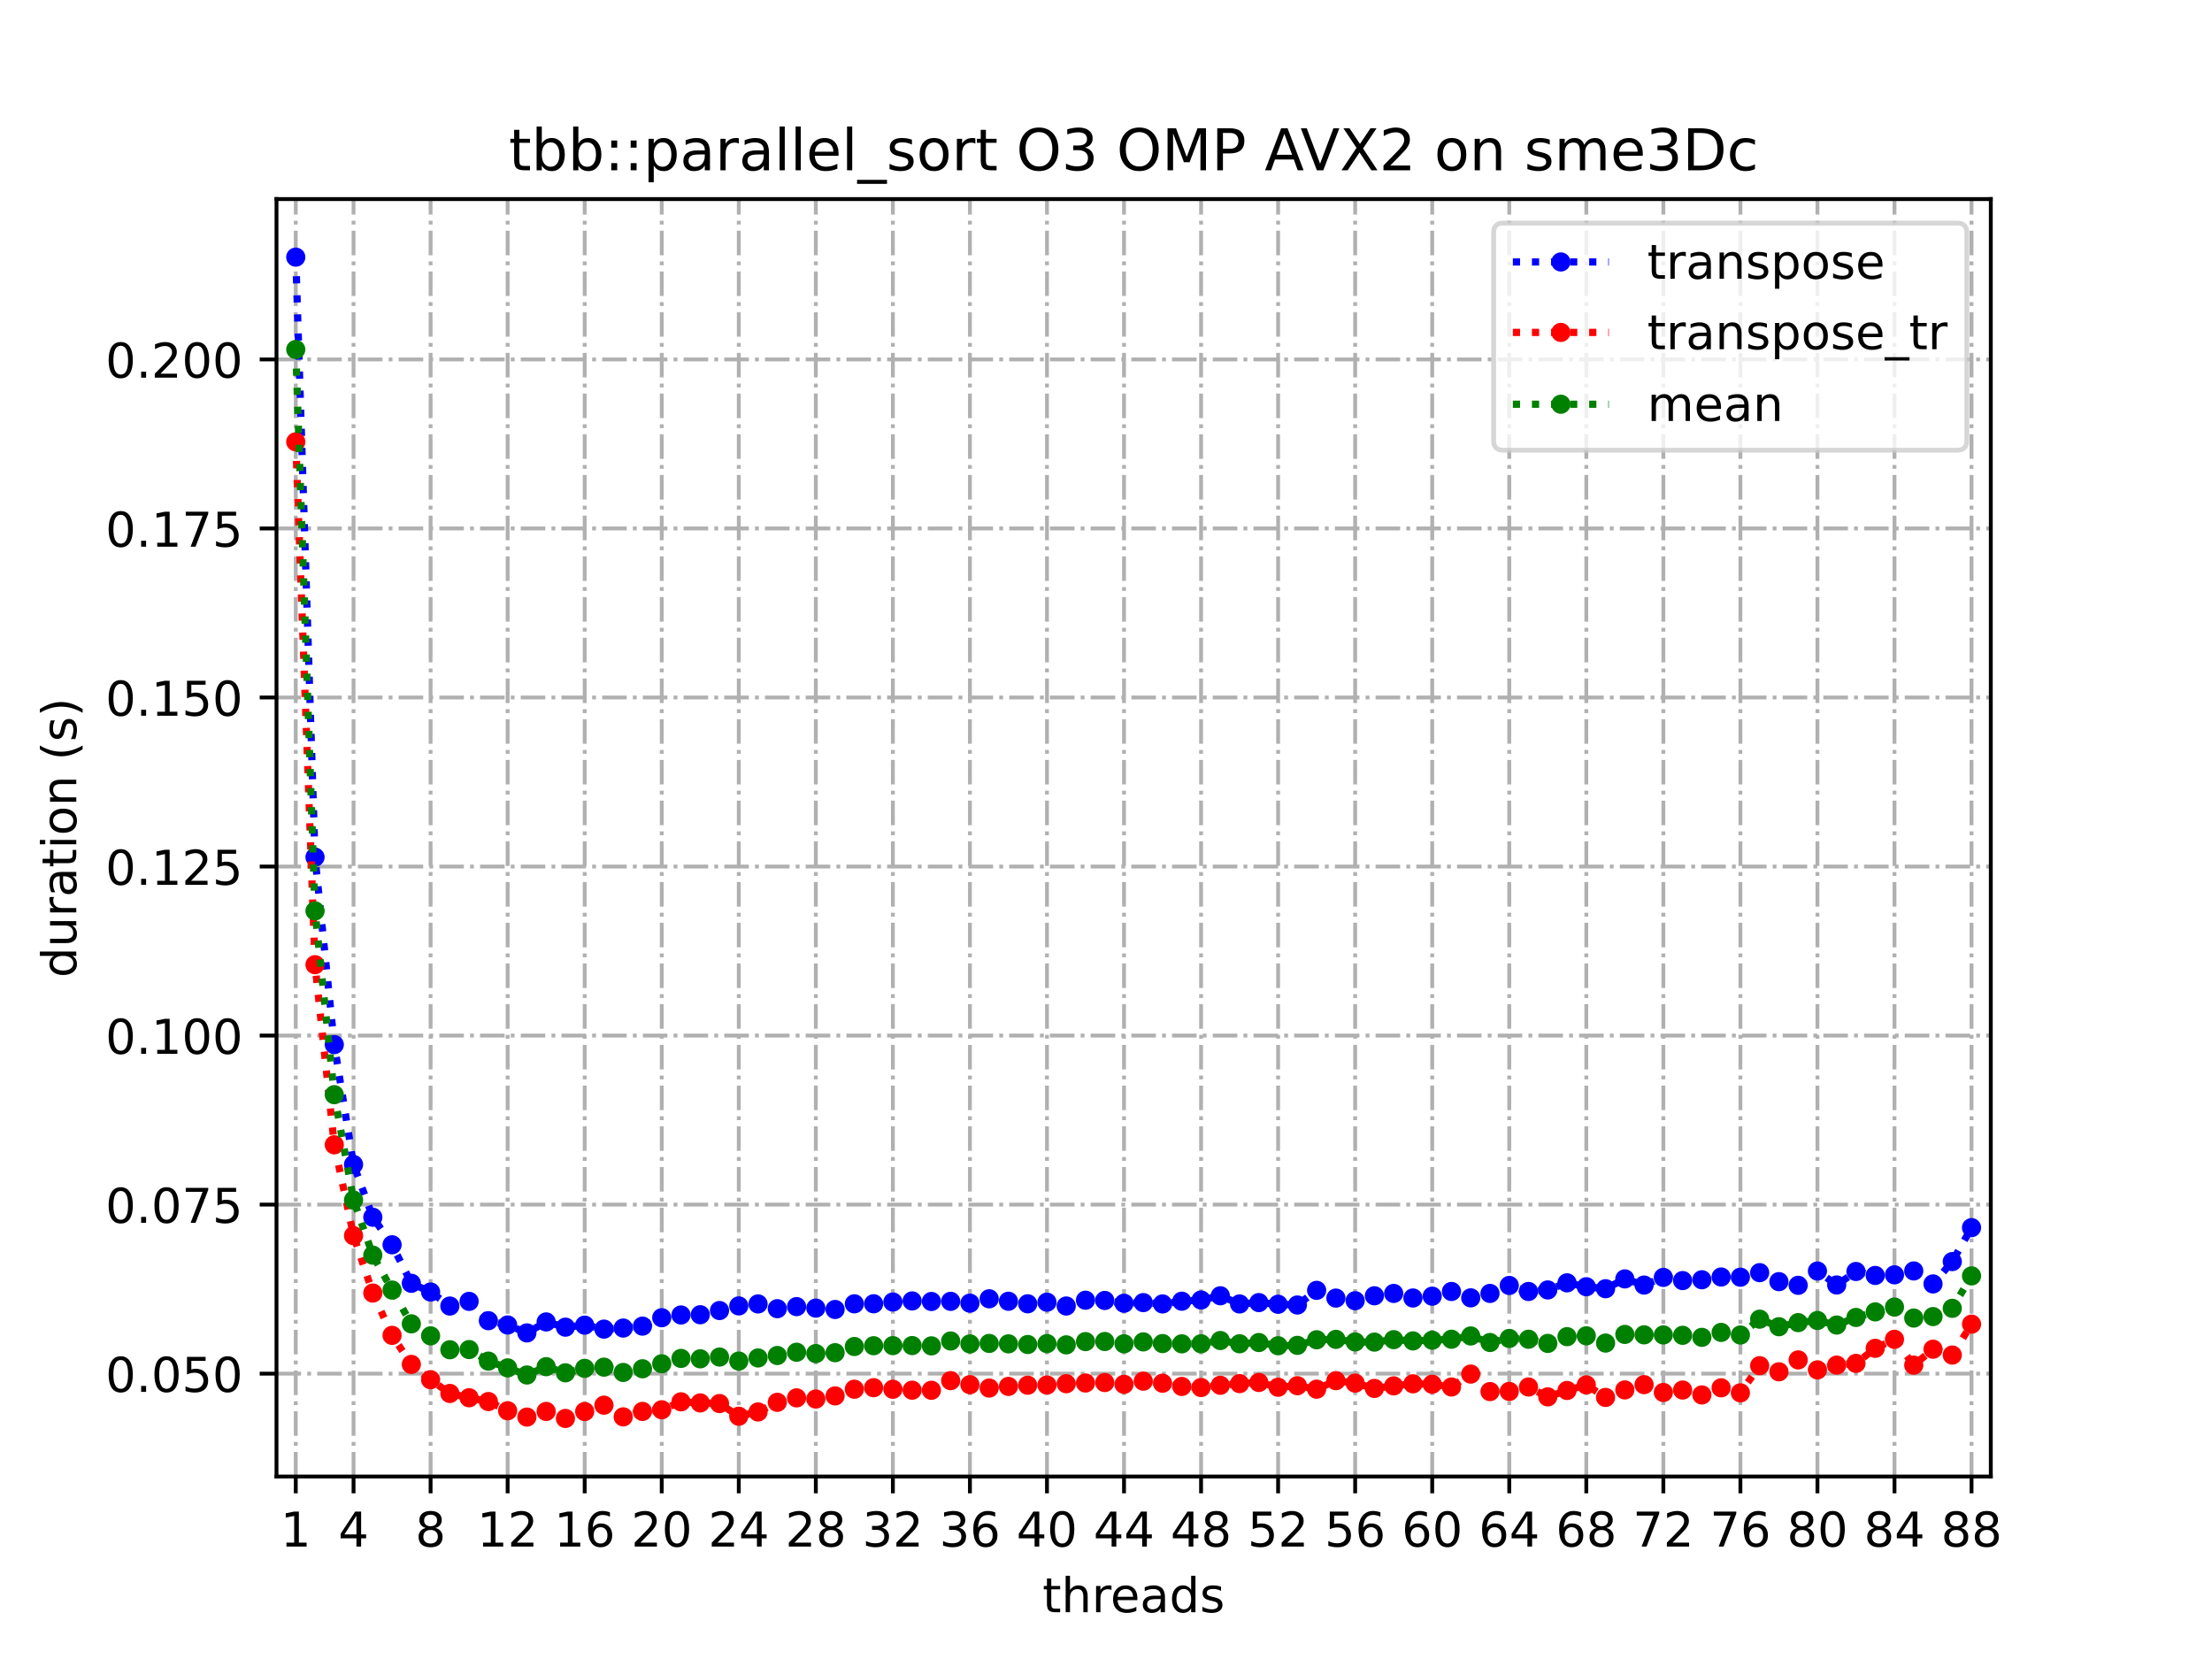 <?xml version="1.0" encoding="utf-8" standalone="no"?>
<!DOCTYPE svg PUBLIC "-//W3C//DTD SVG 1.1//EN"
  "http://www.w3.org/Graphics/SVG/1.1/DTD/svg11.dtd">
<!-- Created with matplotlib (https://matplotlib.org/) -->
<svg height="345.6pt" version="1.1" viewBox="0 0 460.8 345.6" width="460.8pt" xmlns="http://www.w3.org/2000/svg" xmlns:xlink="http://www.w3.org/1999/xlink">
 <defs>
  <style type="text/css">
*{stroke-linecap:butt;stroke-linejoin:round;}
  </style>
 </defs>
 <g id="figure_1">
  <g id="patch_1">
   <path d="M 0 345.6 
L 460.8 345.6 
L 460.8 0 
L 0 0 
z
" style="fill:#ffffff;"/>
  </g>
  <g id="axes_1">
   <g id="patch_2">
    <path d="M 57.6 307.584 
L 414.72 307.584 
L 414.72 41.472 
L 57.6 41.472 
z
" style="fill:#ffffff;"/>
   </g>
   <g id="matplotlib.axis_1">
    <g id="xtick_1">
     <g id="line2d_1">
      <path clip-path="url(#p1340f85cf1)" d="M 61.613 307.584 
L 61.613 41.472 
" style="fill:none;stroke:#b0b0b0;stroke-dasharray:5.12,1.28,0.8,1.28;stroke-dashoffset:0;stroke-width:0.8;"/>
     </g>
     <g id="line2d_2">
      <defs>
       <path d="M 0 0 
L 0 3.5 
" id="mdf1efe25b0" style="stroke:#000000;stroke-width:0.8;"/>
      </defs>
      <g>
       <use style="stroke:#000000;stroke-width:0.8;" x="61.613" xlink:href="#mdf1efe25b0" y="307.584"/>
      </g>
     </g>
     <g id="text_1">
      <!-- 1 -->
      <defs>
       <path d="M 12.406 8.297 
L 28.516 8.297 
L 28.516 63.922 
L 10.984 60.406 
L 10.984 69.391 
L 28.422 72.906 
L 38.281 72.906 
L 38.281 8.297 
L 54.391 8.297 
L 54.391 0 
L 12.406 0 
z
" id="DejaVuSans-49"/>
      </defs>
      <g transform="translate(58.431 322.182)scale(0.1 -0.1)">
       <use xlink:href="#DejaVuSans-49"/>
      </g>
     </g>
    </g>
    <g id="xtick_2">
     <g id="line2d_3">
      <path clip-path="url(#p1340f85cf1)" d="M 73.65 307.584 
L 73.65 41.472 
" style="fill:none;stroke:#b0b0b0;stroke-dasharray:5.12,1.28,0.8,1.28;stroke-dashoffset:0;stroke-width:0.8;"/>
     </g>
     <g id="line2d_4">
      <g>
       <use style="stroke:#000000;stroke-width:0.8;" x="73.65" xlink:href="#mdf1efe25b0" y="307.584"/>
      </g>
     </g>
     <g id="text_2">
      <!-- 4 -->
      <defs>
       <path d="M 37.797 64.312 
L 12.891 25.391 
L 37.797 25.391 
z
M 35.203 72.906 
L 47.609 72.906 
L 47.609 25.391 
L 58.016 25.391 
L 58.016 17.188 
L 47.609 17.188 
L 47.609 0 
L 37.797 0 
L 37.797 17.188 
L 4.891 17.188 
L 4.891 26.703 
z
" id="DejaVuSans-52"/>
      </defs>
      <g transform="translate(70.469 322.182)scale(0.1 -0.1)">
       <use xlink:href="#DejaVuSans-52"/>
      </g>
     </g>
    </g>
    <g id="xtick_3">
     <g id="line2d_5">
      <path clip-path="url(#p1340f85cf1)" d="M 89.701 307.584 
L 89.701 41.472 
" style="fill:none;stroke:#b0b0b0;stroke-dasharray:5.12,1.28,0.8,1.28;stroke-dashoffset:0;stroke-width:0.8;"/>
     </g>
     <g id="line2d_6">
      <g>
       <use style="stroke:#000000;stroke-width:0.8;" x="89.701" xlink:href="#mdf1efe25b0" y="307.584"/>
      </g>
     </g>
     <g id="text_3">
      <!-- 8 -->
      <defs>
       <path d="M 31.781 34.625 
Q 24.75 34.625 20.719 30.859 
Q 16.703 27.094 16.703 20.516 
Q 16.703 13.922 20.719 10.156 
Q 24.75 6.391 31.781 6.391 
Q 38.812 6.391 42.859 10.172 
Q 46.922 13.969 46.922 20.516 
Q 46.922 27.094 42.891 30.859 
Q 38.875 34.625 31.781 34.625 
z
M 21.922 38.812 
Q 15.578 40.375 12.031 44.719 
Q 8.5 49.078 8.5 55.328 
Q 8.5 64.062 14.719 69.141 
Q 20.953 74.219 31.781 74.219 
Q 42.672 74.219 48.875 69.141 
Q 55.078 64.062 55.078 55.328 
Q 55.078 49.078 51.531 44.719 
Q 48 40.375 41.703 38.812 
Q 48.828 37.156 52.797 32.312 
Q 56.781 27.484 56.781 20.516 
Q 56.781 9.906 50.312 4.234 
Q 43.844 -1.422 31.781 -1.422 
Q 19.734 -1.422 13.25 4.234 
Q 6.781 9.906 6.781 20.516 
Q 6.781 27.484 10.781 32.312 
Q 14.797 37.156 21.922 38.812 
z
M 18.312 54.391 
Q 18.312 48.734 21.844 45.562 
Q 25.391 42.391 31.781 42.391 
Q 38.141 42.391 41.719 45.562 
Q 45.312 48.734 45.312 54.391 
Q 45.312 60.062 41.719 63.234 
Q 38.141 66.406 31.781 66.406 
Q 25.391 66.406 21.844 63.234 
Q 18.312 60.062 18.312 54.391 
z
" id="DejaVuSans-56"/>
      </defs>
      <g transform="translate(86.519 322.182)scale(0.1 -0.1)">
       <use xlink:href="#DejaVuSans-56"/>
      </g>
     </g>
    </g>
    <g id="xtick_4">
     <g id="line2d_7">
      <path clip-path="url(#p1340f85cf1)" d="M 105.751 307.584 
L 105.751 41.472 
" style="fill:none;stroke:#b0b0b0;stroke-dasharray:5.12,1.28,0.8,1.28;stroke-dashoffset:0;stroke-width:0.8;"/>
     </g>
     <g id="line2d_8">
      <g>
       <use style="stroke:#000000;stroke-width:0.8;" x="105.751" xlink:href="#mdf1efe25b0" y="307.584"/>
      </g>
     </g>
     <g id="text_4">
      <!-- 12 -->
      <defs>
       <path d="M 19.188 8.297 
L 53.609 8.297 
L 53.609 0 
L 7.328 0 
L 7.328 8.297 
Q 12.938 14.109 22.625 23.891 
Q 32.328 33.688 34.812 36.531 
Q 39.547 41.844 41.422 45.531 
Q 43.312 49.219 43.312 52.781 
Q 43.312 58.594 39.234 62.25 
Q 35.156 65.922 28.609 65.922 
Q 23.969 65.922 18.812 64.312 
Q 13.672 62.703 7.812 59.422 
L 7.812 69.391 
Q 13.766 71.781 18.938 73 
Q 24.125 74.219 28.422 74.219 
Q 39.75 74.219 46.484 68.547 
Q 53.219 62.891 53.219 53.422 
Q 53.219 48.922 51.531 44.891 
Q 49.859 40.875 45.406 35.406 
Q 44.188 33.984 37.641 27.219 
Q 31.109 20.453 19.188 8.297 
z
" id="DejaVuSans-50"/>
      </defs>
      <g transform="translate(99.389 322.182)scale(0.1 -0.1)">
       <use xlink:href="#DejaVuSans-49"/>
       <use x="63.623" xlink:href="#DejaVuSans-50"/>
      </g>
     </g>
    </g>
    <g id="xtick_5">
     <g id="line2d_9">
      <path clip-path="url(#p1340f85cf1)" d="M 121.801 307.584 
L 121.801 41.472 
" style="fill:none;stroke:#b0b0b0;stroke-dasharray:5.12,1.28,0.8,1.28;stroke-dashoffset:0;stroke-width:0.8;"/>
     </g>
     <g id="line2d_10">
      <g>
       <use style="stroke:#000000;stroke-width:0.8;" x="121.801" xlink:href="#mdf1efe25b0" y="307.584"/>
      </g>
     </g>
     <g id="text_5">
      <!-- 16 -->
      <defs>
       <path d="M 33.016 40.375 
Q 26.375 40.375 22.484 35.828 
Q 18.609 31.297 18.609 23.391 
Q 18.609 15.531 22.484 10.953 
Q 26.375 6.391 33.016 6.391 
Q 39.656 6.391 43.531 10.953 
Q 47.406 15.531 47.406 23.391 
Q 47.406 31.297 43.531 35.828 
Q 39.656 40.375 33.016 40.375 
z
M 52.594 71.297 
L 52.594 62.312 
Q 48.875 64.062 45.094 64.984 
Q 41.312 65.922 37.594 65.922 
Q 27.828 65.922 22.672 59.328 
Q 17.531 52.734 16.797 39.406 
Q 19.672 43.656 24.016 45.922 
Q 28.375 48.188 33.594 48.188 
Q 44.578 48.188 50.953 41.516 
Q 57.328 34.859 57.328 23.391 
Q 57.328 12.156 50.688 5.359 
Q 44.047 -1.422 33.016 -1.422 
Q 20.359 -1.422 13.672 8.266 
Q 6.984 17.969 6.984 36.375 
Q 6.984 53.656 15.188 63.938 
Q 23.391 74.219 37.203 74.219 
Q 40.922 74.219 44.703 73.484 
Q 48.484 72.75 52.594 71.297 
z
" id="DejaVuSans-54"/>
      </defs>
      <g transform="translate(115.439 322.182)scale(0.1 -0.1)">
       <use xlink:href="#DejaVuSans-49"/>
       <use x="63.623" xlink:href="#DejaVuSans-54"/>
      </g>
     </g>
    </g>
    <g id="xtick_6">
     <g id="line2d_11">
      <path clip-path="url(#p1340f85cf1)" d="M 137.852 307.584 
L 137.852 41.472 
" style="fill:none;stroke:#b0b0b0;stroke-dasharray:5.12,1.28,0.8,1.28;stroke-dashoffset:0;stroke-width:0.8;"/>
     </g>
     <g id="line2d_12">
      <g>
       <use style="stroke:#000000;stroke-width:0.8;" x="137.852" xlink:href="#mdf1efe25b0" y="307.584"/>
      </g>
     </g>
     <g id="text_6">
      <!-- 20 -->
      <defs>
       <path d="M 31.781 66.406 
Q 24.172 66.406 20.328 58.906 
Q 16.5 51.422 16.5 36.375 
Q 16.5 21.391 20.328 13.891 
Q 24.172 6.391 31.781 6.391 
Q 39.453 6.391 43.281 13.891 
Q 47.125 21.391 47.125 36.375 
Q 47.125 51.422 43.281 58.906 
Q 39.453 66.406 31.781 66.406 
z
M 31.781 74.219 
Q 44.047 74.219 50.516 64.516 
Q 56.984 54.828 56.984 36.375 
Q 56.984 17.969 50.516 8.266 
Q 44.047 -1.422 31.781 -1.422 
Q 19.531 -1.422 13.062 8.266 
Q 6.594 17.969 6.594 36.375 
Q 6.594 54.828 13.062 64.516 
Q 19.531 74.219 31.781 74.219 
z
" id="DejaVuSans-48"/>
      </defs>
      <g transform="translate(131.489 322.182)scale(0.1 -0.1)">
       <use xlink:href="#DejaVuSans-50"/>
       <use x="63.623" xlink:href="#DejaVuSans-48"/>
      </g>
     </g>
    </g>
    <g id="xtick_7">
     <g id="line2d_13">
      <path clip-path="url(#p1340f85cf1)" d="M 153.902 307.584 
L 153.902 41.472 
" style="fill:none;stroke:#b0b0b0;stroke-dasharray:5.12,1.28,0.8,1.28;stroke-dashoffset:0;stroke-width:0.8;"/>
     </g>
     <g id="line2d_14">
      <g>
       <use style="stroke:#000000;stroke-width:0.8;" x="153.902" xlink:href="#mdf1efe25b0" y="307.584"/>
      </g>
     </g>
     <g id="text_7">
      <!-- 24 -->
      <g transform="translate(147.54 322.182)scale(0.1 -0.1)">
       <use xlink:href="#DejaVuSans-50"/>
       <use x="63.623" xlink:href="#DejaVuSans-52"/>
      </g>
     </g>
    </g>
    <g id="xtick_8">
     <g id="line2d_15">
      <path clip-path="url(#p1340f85cf1)" d="M 169.952 307.584 
L 169.952 41.472 
" style="fill:none;stroke:#b0b0b0;stroke-dasharray:5.12,1.28,0.8,1.28;stroke-dashoffset:0;stroke-width:0.8;"/>
     </g>
     <g id="line2d_16">
      <g>
       <use style="stroke:#000000;stroke-width:0.8;" x="169.952" xlink:href="#mdf1efe25b0" y="307.584"/>
      </g>
     </g>
     <g id="text_8">
      <!-- 28 -->
      <g transform="translate(163.59 322.182)scale(0.1 -0.1)">
       <use xlink:href="#DejaVuSans-50"/>
       <use x="63.623" xlink:href="#DejaVuSans-56"/>
      </g>
     </g>
    </g>
    <g id="xtick_9">
     <g id="line2d_17">
      <path clip-path="url(#p1340f85cf1)" d="M 186.003 307.584 
L 186.003 41.472 
" style="fill:none;stroke:#b0b0b0;stroke-dasharray:5.12,1.28,0.8,1.28;stroke-dashoffset:0;stroke-width:0.8;"/>
     </g>
     <g id="line2d_18">
      <g>
       <use style="stroke:#000000;stroke-width:0.8;" x="186.003" xlink:href="#mdf1efe25b0" y="307.584"/>
      </g>
     </g>
     <g id="text_9">
      <!-- 32 -->
      <defs>
       <path d="M 40.578 39.312 
Q 47.656 37.797 51.625 33 
Q 55.609 28.219 55.609 21.188 
Q 55.609 10.406 48.188 4.484 
Q 40.766 -1.422 27.094 -1.422 
Q 22.516 -1.422 17.656 -0.516 
Q 12.797 0.391 7.625 2.203 
L 7.625 11.719 
Q 11.719 9.328 16.594 8.109 
Q 21.484 6.891 26.812 6.891 
Q 36.078 6.891 40.938 10.547 
Q 45.797 14.203 45.797 21.188 
Q 45.797 27.641 41.281 31.266 
Q 36.766 34.906 28.719 34.906 
L 20.219 34.906 
L 20.219 43.016 
L 29.109 43.016 
Q 36.375 43.016 40.234 45.922 
Q 44.094 48.828 44.094 54.297 
Q 44.094 59.906 40.109 62.906 
Q 36.141 65.922 28.719 65.922 
Q 24.656 65.922 20.016 65.031 
Q 15.375 64.156 9.812 62.312 
L 9.812 71.094 
Q 15.438 72.656 20.344 73.438 
Q 25.25 74.219 29.594 74.219 
Q 40.828 74.219 47.359 69.109 
Q 53.906 64.016 53.906 55.328 
Q 53.906 49.266 50.438 45.094 
Q 46.969 40.922 40.578 39.312 
z
" id="DejaVuSans-51"/>
      </defs>
      <g transform="translate(179.64 322.182)scale(0.1 -0.1)">
       <use xlink:href="#DejaVuSans-51"/>
       <use x="63.623" xlink:href="#DejaVuSans-50"/>
      </g>
     </g>
    </g>
    <g id="xtick_10">
     <g id="line2d_19">
      <path clip-path="url(#p1340f85cf1)" d="M 202.053 307.584 
L 202.053 41.472 
" style="fill:none;stroke:#b0b0b0;stroke-dasharray:5.12,1.28,0.8,1.28;stroke-dashoffset:0;stroke-width:0.8;"/>
     </g>
     <g id="line2d_20">
      <g>
       <use style="stroke:#000000;stroke-width:0.8;" x="202.053" xlink:href="#mdf1efe25b0" y="307.584"/>
      </g>
     </g>
     <g id="text_10">
      <!-- 36 -->
      <g transform="translate(195.691 322.182)scale(0.1 -0.1)">
       <use xlink:href="#DejaVuSans-51"/>
       <use x="63.623" xlink:href="#DejaVuSans-54"/>
      </g>
     </g>
    </g>
    <g id="xtick_11">
     <g id="line2d_21">
      <path clip-path="url(#p1340f85cf1)" d="M 218.103 307.584 
L 218.103 41.472 
" style="fill:none;stroke:#b0b0b0;stroke-dasharray:5.12,1.28,0.8,1.28;stroke-dashoffset:0;stroke-width:0.8;"/>
     </g>
     <g id="line2d_22">
      <g>
       <use style="stroke:#000000;stroke-width:0.8;" x="218.103" xlink:href="#mdf1efe25b0" y="307.584"/>
      </g>
     </g>
     <g id="text_11">
      <!-- 40 -->
      <g transform="translate(211.741 322.182)scale(0.1 -0.1)">
       <use xlink:href="#DejaVuSans-52"/>
       <use x="63.623" xlink:href="#DejaVuSans-48"/>
      </g>
     </g>
    </g>
    <g id="xtick_12">
     <g id="line2d_23">
      <path clip-path="url(#p1340f85cf1)" d="M 234.154 307.584 
L 234.154 41.472 
" style="fill:none;stroke:#b0b0b0;stroke-dasharray:5.12,1.28,0.8,1.28;stroke-dashoffset:0;stroke-width:0.8;"/>
     </g>
     <g id="line2d_24">
      <g>
       <use style="stroke:#000000;stroke-width:0.8;" x="234.154" xlink:href="#mdf1efe25b0" y="307.584"/>
      </g>
     </g>
     <g id="text_12">
      <!-- 44 -->
      <g transform="translate(227.791 322.182)scale(0.1 -0.1)">
       <use xlink:href="#DejaVuSans-52"/>
       <use x="63.623" xlink:href="#DejaVuSans-52"/>
      </g>
     </g>
    </g>
    <g id="xtick_13">
     <g id="line2d_25">
      <path clip-path="url(#p1340f85cf1)" d="M 250.204 307.584 
L 250.204 41.472 
" style="fill:none;stroke:#b0b0b0;stroke-dasharray:5.12,1.28,0.8,1.28;stroke-dashoffset:0;stroke-width:0.8;"/>
     </g>
     <g id="line2d_26">
      <g>
       <use style="stroke:#000000;stroke-width:0.8;" x="250.204" xlink:href="#mdf1efe25b0" y="307.584"/>
      </g>
     </g>
     <g id="text_13">
      <!-- 48 -->
      <g transform="translate(243.842 322.182)scale(0.1 -0.1)">
       <use xlink:href="#DejaVuSans-52"/>
       <use x="63.623" xlink:href="#DejaVuSans-56"/>
      </g>
     </g>
    </g>
    <g id="xtick_14">
     <g id="line2d_27">
      <path clip-path="url(#p1340f85cf1)" d="M 266.254 307.584 
L 266.254 41.472 
" style="fill:none;stroke:#b0b0b0;stroke-dasharray:5.12,1.28,0.8,1.28;stroke-dashoffset:0;stroke-width:0.8;"/>
     </g>
     <g id="line2d_28">
      <g>
       <use style="stroke:#000000;stroke-width:0.8;" x="266.254" xlink:href="#mdf1efe25b0" y="307.584"/>
      </g>
     </g>
     <g id="text_14">
      <!-- 52 -->
      <defs>
       <path d="M 10.797 72.906 
L 49.516 72.906 
L 49.516 64.594 
L 19.828 64.594 
L 19.828 46.734 
Q 21.969 47.469 24.109 47.828 
Q 26.266 48.188 28.422 48.188 
Q 40.625 48.188 47.75 41.5 
Q 54.891 34.812 54.891 23.391 
Q 54.891 11.625 47.562 5.094 
Q 40.234 -1.422 26.906 -1.422 
Q 22.312 -1.422 17.547 -0.641 
Q 12.797 0.141 7.719 1.703 
L 7.719 11.625 
Q 12.109 9.234 16.797 8.062 
Q 21.484 6.891 26.703 6.891 
Q 35.156 6.891 40.078 11.328 
Q 45.016 15.766 45.016 23.391 
Q 45.016 31 40.078 35.438 
Q 35.156 39.891 26.703 39.891 
Q 22.75 39.891 18.812 39.016 
Q 14.891 38.141 10.797 36.281 
z
" id="DejaVuSans-53"/>
      </defs>
      <g transform="translate(259.892 322.182)scale(0.1 -0.1)">
       <use xlink:href="#DejaVuSans-53"/>
       <use x="63.623" xlink:href="#DejaVuSans-50"/>
      </g>
     </g>
    </g>
    <g id="xtick_15">
     <g id="line2d_29">
      <path clip-path="url(#p1340f85cf1)" d="M 282.305 307.584 
L 282.305 41.472 
" style="fill:none;stroke:#b0b0b0;stroke-dasharray:5.12,1.28,0.8,1.28;stroke-dashoffset:0;stroke-width:0.8;"/>
     </g>
     <g id="line2d_30">
      <g>
       <use style="stroke:#000000;stroke-width:0.8;" x="282.305" xlink:href="#mdf1efe25b0" y="307.584"/>
      </g>
     </g>
     <g id="text_15">
      <!-- 56 -->
      <g transform="translate(275.942 322.182)scale(0.1 -0.1)">
       <use xlink:href="#DejaVuSans-53"/>
       <use x="63.623" xlink:href="#DejaVuSans-54"/>
      </g>
     </g>
    </g>
    <g id="xtick_16">
     <g id="line2d_31">
      <path clip-path="url(#p1340f85cf1)" d="M 298.355 307.584 
L 298.355 41.472 
" style="fill:none;stroke:#b0b0b0;stroke-dasharray:5.12,1.28,0.8,1.28;stroke-dashoffset:0;stroke-width:0.8;"/>
     </g>
     <g id="line2d_32">
      <g>
       <use style="stroke:#000000;stroke-width:0.8;" x="298.355" xlink:href="#mdf1efe25b0" y="307.584"/>
      </g>
     </g>
     <g id="text_16">
      <!-- 60 -->
      <g transform="translate(291.993 322.182)scale(0.1 -0.1)">
       <use xlink:href="#DejaVuSans-54"/>
       <use x="63.623" xlink:href="#DejaVuSans-48"/>
      </g>
     </g>
    </g>
    <g id="xtick_17">
     <g id="line2d_33">
      <path clip-path="url(#p1340f85cf1)" d="M 314.405 307.584 
L 314.405 41.472 
" style="fill:none;stroke:#b0b0b0;stroke-dasharray:5.12,1.28,0.8,1.28;stroke-dashoffset:0;stroke-width:0.8;"/>
     </g>
     <g id="line2d_34">
      <g>
       <use style="stroke:#000000;stroke-width:0.8;" x="314.405" xlink:href="#mdf1efe25b0" y="307.584"/>
      </g>
     </g>
     <g id="text_17">
      <!-- 64 -->
      <g transform="translate(308.043 322.182)scale(0.1 -0.1)">
       <use xlink:href="#DejaVuSans-54"/>
       <use x="63.623" xlink:href="#DejaVuSans-52"/>
      </g>
     </g>
    </g>
    <g id="xtick_18">
     <g id="line2d_35">
      <path clip-path="url(#p1340f85cf1)" d="M 330.456 307.584 
L 330.456 41.472 
" style="fill:none;stroke:#b0b0b0;stroke-dasharray:5.12,1.28,0.8,1.28;stroke-dashoffset:0;stroke-width:0.8;"/>
     </g>
     <g id="line2d_36">
      <g>
       <use style="stroke:#000000;stroke-width:0.8;" x="330.456" xlink:href="#mdf1efe25b0" y="307.584"/>
      </g>
     </g>
     <g id="text_18">
      <!-- 68 -->
      <g transform="translate(324.093 322.182)scale(0.1 -0.1)">
       <use xlink:href="#DejaVuSans-54"/>
       <use x="63.623" xlink:href="#DejaVuSans-56"/>
      </g>
     </g>
    </g>
    <g id="xtick_19">
     <g id="line2d_37">
      <path clip-path="url(#p1340f85cf1)" d="M 346.506 307.584 
L 346.506 41.472 
" style="fill:none;stroke:#b0b0b0;stroke-dasharray:5.12,1.28,0.8,1.28;stroke-dashoffset:0;stroke-width:0.8;"/>
     </g>
     <g id="line2d_38">
      <g>
       <use style="stroke:#000000;stroke-width:0.8;" x="346.506" xlink:href="#mdf1efe25b0" y="307.584"/>
      </g>
     </g>
     <g id="text_19">
      <!-- 72 -->
      <defs>
       <path d="M 8.203 72.906 
L 55.078 72.906 
L 55.078 68.703 
L 28.609 0 
L 18.312 0 
L 43.219 64.594 
L 8.203 64.594 
z
" id="DejaVuSans-55"/>
      </defs>
      <g transform="translate(340.144 322.182)scale(0.1 -0.1)">
       <use xlink:href="#DejaVuSans-55"/>
       <use x="63.623" xlink:href="#DejaVuSans-50"/>
      </g>
     </g>
    </g>
    <g id="xtick_20">
     <g id="line2d_39">
      <path clip-path="url(#p1340f85cf1)" d="M 362.556 307.584 
L 362.556 41.472 
" style="fill:none;stroke:#b0b0b0;stroke-dasharray:5.12,1.28,0.8,1.28;stroke-dashoffset:0;stroke-width:0.8;"/>
     </g>
     <g id="line2d_40">
      <g>
       <use style="stroke:#000000;stroke-width:0.8;" x="362.556" xlink:href="#mdf1efe25b0" y="307.584"/>
      </g>
     </g>
     <g id="text_20">
      <!-- 76 -->
      <g transform="translate(356.194 322.182)scale(0.1 -0.1)">
       <use xlink:href="#DejaVuSans-55"/>
       <use x="63.623" xlink:href="#DejaVuSans-54"/>
      </g>
     </g>
    </g>
    <g id="xtick_21">
     <g id="line2d_41">
      <path clip-path="url(#p1340f85cf1)" d="M 378.607 307.584 
L 378.607 41.472 
" style="fill:none;stroke:#b0b0b0;stroke-dasharray:5.12,1.28,0.8,1.28;stroke-dashoffset:0;stroke-width:0.8;"/>
     </g>
     <g id="line2d_42">
      <g>
       <use style="stroke:#000000;stroke-width:0.8;" x="378.607" xlink:href="#mdf1efe25b0" y="307.584"/>
      </g>
     </g>
     <g id="text_21">
      <!-- 80 -->
      <g transform="translate(372.244 322.182)scale(0.1 -0.1)">
       <use xlink:href="#DejaVuSans-56"/>
       <use x="63.623" xlink:href="#DejaVuSans-48"/>
      </g>
     </g>
    </g>
    <g id="xtick_22">
     <g id="line2d_43">
      <path clip-path="url(#p1340f85cf1)" d="M 394.657 307.584 
L 394.657 41.472 
" style="fill:none;stroke:#b0b0b0;stroke-dasharray:5.12,1.28,0.8,1.28;stroke-dashoffset:0;stroke-width:0.8;"/>
     </g>
     <g id="line2d_44">
      <g>
       <use style="stroke:#000000;stroke-width:0.8;" x="394.657" xlink:href="#mdf1efe25b0" y="307.584"/>
      </g>
     </g>
     <g id="text_22">
      <!-- 84 -->
      <g transform="translate(388.295 322.182)scale(0.1 -0.1)">
       <use xlink:href="#DejaVuSans-56"/>
       <use x="63.623" xlink:href="#DejaVuSans-52"/>
      </g>
     </g>
    </g>
    <g id="xtick_23">
     <g id="line2d_45">
      <path clip-path="url(#p1340f85cf1)" d="M 410.707 307.584 
L 410.707 41.472 
" style="fill:none;stroke:#b0b0b0;stroke-dasharray:5.12,1.28,0.8,1.28;stroke-dashoffset:0;stroke-width:0.8;"/>
     </g>
     <g id="line2d_46">
      <g>
       <use style="stroke:#000000;stroke-width:0.8;" x="410.707" xlink:href="#mdf1efe25b0" y="307.584"/>
      </g>
     </g>
     <g id="text_23">
      <!-- 88 -->
      <g transform="translate(404.345 322.182)scale(0.1 -0.1)">
       <use xlink:href="#DejaVuSans-56"/>
       <use x="63.623" xlink:href="#DejaVuSans-56"/>
      </g>
     </g>
    </g>
    <g id="text_24">
     <!-- threads -->
     <defs>
      <path d="M 18.312 70.219 
L 18.312 54.688 
L 36.812 54.688 
L 36.812 47.703 
L 18.312 47.703 
L 18.312 18.016 
Q 18.312 11.328 20.141 9.422 
Q 21.969 7.516 27.594 7.516 
L 36.812 7.516 
L 36.812 0 
L 27.594 0 
Q 17.188 0 13.234 3.875 
Q 9.281 7.766 9.281 18.016 
L 9.281 47.703 
L 2.688 47.703 
L 2.688 54.688 
L 9.281 54.688 
L 9.281 70.219 
z
" id="DejaVuSans-116"/>
      <path d="M 54.891 33.016 
L 54.891 0 
L 45.906 0 
L 45.906 32.719 
Q 45.906 40.484 42.875 44.328 
Q 39.844 48.188 33.797 48.188 
Q 26.516 48.188 22.312 43.547 
Q 18.109 38.922 18.109 30.906 
L 18.109 0 
L 9.078 0 
L 9.078 75.984 
L 18.109 75.984 
L 18.109 46.188 
Q 21.344 51.125 25.703 53.562 
Q 30.078 56 35.797 56 
Q 45.219 56 50.047 50.172 
Q 54.891 44.344 54.891 33.016 
z
" id="DejaVuSans-104"/>
      <path d="M 41.109 46.297 
Q 39.594 47.172 37.812 47.578 
Q 36.031 48 33.891 48 
Q 26.266 48 22.188 43.047 
Q 18.109 38.094 18.109 28.812 
L 18.109 0 
L 9.078 0 
L 9.078 54.688 
L 18.109 54.688 
L 18.109 46.188 
Q 20.953 51.172 25.484 53.578 
Q 30.031 56 36.531 56 
Q 37.453 56 38.578 55.875 
Q 39.703 55.766 41.062 55.516 
z
" id="DejaVuSans-114"/>
      <path d="M 56.203 29.594 
L 56.203 25.203 
L 14.891 25.203 
Q 15.484 15.922 20.484 11.062 
Q 25.484 6.203 34.422 6.203 
Q 39.594 6.203 44.453 7.469 
Q 49.312 8.734 54.109 11.281 
L 54.109 2.781 
Q 49.266 0.734 44.188 -0.344 
Q 39.109 -1.422 33.891 -1.422 
Q 20.797 -1.422 13.156 6.188 
Q 5.516 13.812 5.516 26.812 
Q 5.516 40.234 12.766 48.109 
Q 20.016 56 32.328 56 
Q 43.359 56 49.781 48.891 
Q 56.203 41.797 56.203 29.594 
z
M 47.219 32.234 
Q 47.125 39.594 43.094 43.984 
Q 39.062 48.391 32.422 48.391 
Q 24.906 48.391 20.391 44.141 
Q 15.875 39.891 15.188 32.172 
z
" id="DejaVuSans-101"/>
      <path d="M 34.281 27.484 
Q 23.391 27.484 19.188 25 
Q 14.984 22.516 14.984 16.5 
Q 14.984 11.719 18.141 8.906 
Q 21.297 6.109 26.703 6.109 
Q 34.188 6.109 38.703 11.406 
Q 43.219 16.703 43.219 25.484 
L 43.219 27.484 
z
M 52.203 31.203 
L 52.203 0 
L 43.219 0 
L 43.219 8.297 
Q 40.141 3.328 35.547 0.953 
Q 30.953 -1.422 24.312 -1.422 
Q 15.922 -1.422 10.953 3.297 
Q 6 8.016 6 15.922 
Q 6 25.141 12.172 29.828 
Q 18.359 34.516 30.609 34.516 
L 43.219 34.516 
L 43.219 35.406 
Q 43.219 41.609 39.141 45 
Q 35.062 48.391 27.688 48.391 
Q 23 48.391 18.547 47.266 
Q 14.109 46.141 10.016 43.891 
L 10.016 52.203 
Q 14.938 54.109 19.578 55.047 
Q 24.219 56 28.609 56 
Q 40.484 56 46.344 49.844 
Q 52.203 43.703 52.203 31.203 
z
" id="DejaVuSans-97"/>
      <path d="M 45.406 46.391 
L 45.406 75.984 
L 54.391 75.984 
L 54.391 0 
L 45.406 0 
L 45.406 8.203 
Q 42.578 3.328 38.25 0.953 
Q 33.938 -1.422 27.875 -1.422 
Q 17.969 -1.422 11.734 6.484 
Q 5.516 14.406 5.516 27.297 
Q 5.516 40.188 11.734 48.094 
Q 17.969 56 27.875 56 
Q 33.938 56 38.25 53.625 
Q 42.578 51.266 45.406 46.391 
z
M 14.797 27.297 
Q 14.797 17.391 18.875 11.75 
Q 22.953 6.109 30.078 6.109 
Q 37.203 6.109 41.297 11.75 
Q 45.406 17.391 45.406 27.297 
Q 45.406 37.203 41.297 42.844 
Q 37.203 48.484 30.078 48.484 
Q 22.953 48.484 18.875 42.844 
Q 14.797 37.203 14.797 27.297 
z
" id="DejaVuSans-100"/>
      <path d="M 44.281 53.078 
L 44.281 44.578 
Q 40.484 46.531 36.375 47.5 
Q 32.281 48.484 27.875 48.484 
Q 21.188 48.484 17.844 46.438 
Q 14.5 44.391 14.5 40.281 
Q 14.5 37.156 16.891 35.375 
Q 19.281 33.594 26.516 31.984 
L 29.594 31.297 
Q 39.156 29.25 43.188 25.516 
Q 47.219 21.781 47.219 15.094 
Q 47.219 7.469 41.188 3.016 
Q 35.156 -1.422 24.609 -1.422 
Q 20.219 -1.422 15.453 -0.562 
Q 10.688 0.297 5.422 2 
L 5.422 11.281 
Q 10.406 8.688 15.234 7.391 
Q 20.062 6.109 24.812 6.109 
Q 31.156 6.109 34.562 8.281 
Q 37.984 10.453 37.984 14.406 
Q 37.984 18.062 35.516 20.016 
Q 33.062 21.969 24.703 23.781 
L 21.578 24.516 
Q 13.234 26.266 9.516 29.906 
Q 5.812 33.547 5.812 39.891 
Q 5.812 47.609 11.281 51.797 
Q 16.75 56 26.812 56 
Q 31.781 56 36.172 55.266 
Q 40.578 54.547 44.281 53.078 
z
" id="DejaVuSans-115"/>
     </defs>
     <g transform="translate(217.169 335.861)scale(0.1 -0.1)">
      <use xlink:href="#DejaVuSans-116"/>
      <use x="39.209" xlink:href="#DejaVuSans-104"/>
      <use x="102.588" xlink:href="#DejaVuSans-114"/>
      <use x="141.451" xlink:href="#DejaVuSans-101"/>
      <use x="202.975" xlink:href="#DejaVuSans-97"/>
      <use x="264.254" xlink:href="#DejaVuSans-100"/>
      <use x="327.73" xlink:href="#DejaVuSans-115"/>
     </g>
    </g>
   </g>
   <g id="matplotlib.axis_2">
    <g id="ytick_1">
     <g id="line2d_47">
      <path clip-path="url(#p1340f85cf1)" d="M 57.6 286.156 
L 414.72 286.156 
" style="fill:none;stroke:#b0b0b0;stroke-dasharray:5.12,1.28,0.8,1.28;stroke-dashoffset:0;stroke-width:0.8;"/>
     </g>
     <g id="line2d_48">
      <defs>
       <path d="M 0 0 
L -3.5 0 
" id="m626bb64b9c" style="stroke:#000000;stroke-width:0.8;"/>
      </defs>
      <g>
       <use style="stroke:#000000;stroke-width:0.8;" x="57.6" xlink:href="#m626bb64b9c" y="286.156"/>
      </g>
     </g>
     <g id="text_25">
      <!-- 0.050 -->
      <defs>
       <path d="M 10.688 12.406 
L 21 12.406 
L 21 0 
L 10.688 0 
z
" id="DejaVuSans-46"/>
      </defs>
      <g transform="translate(21.972 289.955)scale(0.1 -0.1)">
       <use xlink:href="#DejaVuSans-48"/>
       <use x="63.623" xlink:href="#DejaVuSans-46"/>
       <use x="95.41" xlink:href="#DejaVuSans-48"/>
       <use x="159.033" xlink:href="#DejaVuSans-53"/>
       <use x="222.656" xlink:href="#DejaVuSans-48"/>
      </g>
     </g>
    </g>
    <g id="ytick_2">
     <g id="line2d_49">
      <path clip-path="url(#p1340f85cf1)" d="M 57.6 250.942 
L 414.72 250.942 
" style="fill:none;stroke:#b0b0b0;stroke-dasharray:5.12,1.28,0.8,1.28;stroke-dashoffset:0;stroke-width:0.8;"/>
     </g>
     <g id="line2d_50">
      <g>
       <use style="stroke:#000000;stroke-width:0.8;" x="57.6" xlink:href="#m626bb64b9c" y="250.942"/>
      </g>
     </g>
     <g id="text_26">
      <!-- 0.075 -->
      <g transform="translate(21.972 254.741)scale(0.1 -0.1)">
       <use xlink:href="#DejaVuSans-48"/>
       <use x="63.623" xlink:href="#DejaVuSans-46"/>
       <use x="95.41" xlink:href="#DejaVuSans-48"/>
       <use x="159.033" xlink:href="#DejaVuSans-55"/>
       <use x="222.656" xlink:href="#DejaVuSans-53"/>
      </g>
     </g>
    </g>
    <g id="ytick_3">
     <g id="line2d_51">
      <path clip-path="url(#p1340f85cf1)" d="M 57.6 215.728 
L 414.72 215.728 
" style="fill:none;stroke:#b0b0b0;stroke-dasharray:5.12,1.28,0.8,1.28;stroke-dashoffset:0;stroke-width:0.8;"/>
     </g>
     <g id="line2d_52">
      <g>
       <use style="stroke:#000000;stroke-width:0.8;" x="57.6" xlink:href="#m626bb64b9c" y="215.728"/>
      </g>
     </g>
     <g id="text_27">
      <!-- 0.100 -->
      <g transform="translate(21.972 219.528)scale(0.1 -0.1)">
       <use xlink:href="#DejaVuSans-48"/>
       <use x="63.623" xlink:href="#DejaVuSans-46"/>
       <use x="95.41" xlink:href="#DejaVuSans-49"/>
       <use x="159.033" xlink:href="#DejaVuSans-48"/>
       <use x="222.656" xlink:href="#DejaVuSans-48"/>
      </g>
     </g>
    </g>
    <g id="ytick_4">
     <g id="line2d_53">
      <path clip-path="url(#p1340f85cf1)" d="M 57.6 180.515 
L 414.72 180.515 
" style="fill:none;stroke:#b0b0b0;stroke-dasharray:5.12,1.28,0.8,1.28;stroke-dashoffset:0;stroke-width:0.8;"/>
     </g>
     <g id="line2d_54">
      <g>
       <use style="stroke:#000000;stroke-width:0.8;" x="57.6" xlink:href="#m626bb64b9c" y="180.515"/>
      </g>
     </g>
     <g id="text_28">
      <!-- 0.125 -->
      <g transform="translate(21.972 184.314)scale(0.1 -0.1)">
       <use xlink:href="#DejaVuSans-48"/>
       <use x="63.623" xlink:href="#DejaVuSans-46"/>
       <use x="95.41" xlink:href="#DejaVuSans-49"/>
       <use x="159.033" xlink:href="#DejaVuSans-50"/>
       <use x="222.656" xlink:href="#DejaVuSans-53"/>
      </g>
     </g>
    </g>
    <g id="ytick_5">
     <g id="line2d_55">
      <path clip-path="url(#p1340f85cf1)" d="M 57.6 145.301 
L 414.72 145.301 
" style="fill:none;stroke:#b0b0b0;stroke-dasharray:5.12,1.28,0.8,1.28;stroke-dashoffset:0;stroke-width:0.8;"/>
     </g>
     <g id="line2d_56">
      <g>
       <use style="stroke:#000000;stroke-width:0.8;" x="57.6" xlink:href="#m626bb64b9c" y="145.301"/>
      </g>
     </g>
     <g id="text_29">
      <!-- 0.150 -->
      <g transform="translate(21.972 149.1)scale(0.1 -0.1)">
       <use xlink:href="#DejaVuSans-48"/>
       <use x="63.623" xlink:href="#DejaVuSans-46"/>
       <use x="95.41" xlink:href="#DejaVuSans-49"/>
       <use x="159.033" xlink:href="#DejaVuSans-53"/>
       <use x="222.656" xlink:href="#DejaVuSans-48"/>
      </g>
     </g>
    </g>
    <g id="ytick_6">
     <g id="line2d_57">
      <path clip-path="url(#p1340f85cf1)" d="M 57.6 110.087 
L 414.72 110.087 
" style="fill:none;stroke:#b0b0b0;stroke-dasharray:5.12,1.28,0.8,1.28;stroke-dashoffset:0;stroke-width:0.8;"/>
     </g>
     <g id="line2d_58">
      <g>
       <use style="stroke:#000000;stroke-width:0.8;" x="57.6" xlink:href="#m626bb64b9c" y="110.087"/>
      </g>
     </g>
     <g id="text_30">
      <!-- 0.175 -->
      <g transform="translate(21.972 113.887)scale(0.1 -0.1)">
       <use xlink:href="#DejaVuSans-48"/>
       <use x="63.623" xlink:href="#DejaVuSans-46"/>
       <use x="95.41" xlink:href="#DejaVuSans-49"/>
       <use x="159.033" xlink:href="#DejaVuSans-55"/>
       <use x="222.656" xlink:href="#DejaVuSans-53"/>
      </g>
     </g>
    </g>
    <g id="ytick_7">
     <g id="line2d_59">
      <path clip-path="url(#p1340f85cf1)" d="M 57.6 74.874 
L 414.72 74.874 
" style="fill:none;stroke:#b0b0b0;stroke-dasharray:5.12,1.28,0.8,1.28;stroke-dashoffset:0;stroke-width:0.8;"/>
     </g>
     <g id="line2d_60">
      <g>
       <use style="stroke:#000000;stroke-width:0.8;" x="57.6" xlink:href="#m626bb64b9c" y="74.874"/>
      </g>
     </g>
     <g id="text_31">
      <!-- 0.200 -->
      <g transform="translate(21.972 78.673)scale(0.1 -0.1)">
       <use xlink:href="#DejaVuSans-48"/>
       <use x="63.623" xlink:href="#DejaVuSans-46"/>
       <use x="95.41" xlink:href="#DejaVuSans-50"/>
       <use x="159.033" xlink:href="#DejaVuSans-48"/>
       <use x="222.656" xlink:href="#DejaVuSans-48"/>
      </g>
     </g>
    </g>
    <g id="text_32">
     <!-- duration (s) -->
     <defs>
      <path d="M 8.5 21.578 
L 8.5 54.688 
L 17.484 54.688 
L 17.484 21.922 
Q 17.484 14.156 20.5 10.266 
Q 23.531 6.391 29.594 6.391 
Q 36.859 6.391 41.078 11.031 
Q 45.312 15.672 45.312 23.688 
L 45.312 54.688 
L 54.297 54.688 
L 54.297 0 
L 45.312 0 
L 45.312 8.406 
Q 42.047 3.422 37.719 1 
Q 33.406 -1.422 27.688 -1.422 
Q 18.266 -1.422 13.375 4.438 
Q 8.5 10.297 8.5 21.578 
z
M 31.109 56 
z
" id="DejaVuSans-117"/>
      <path d="M 9.422 54.688 
L 18.406 54.688 
L 18.406 0 
L 9.422 0 
z
M 9.422 75.984 
L 18.406 75.984 
L 18.406 64.594 
L 9.422 64.594 
z
" id="DejaVuSans-105"/>
      <path d="M 30.609 48.391 
Q 23.391 48.391 19.188 42.75 
Q 14.984 37.109 14.984 27.297 
Q 14.984 17.484 19.156 11.844 
Q 23.344 6.203 30.609 6.203 
Q 37.797 6.203 41.984 11.859 
Q 46.188 17.531 46.188 27.297 
Q 46.188 37.016 41.984 42.703 
Q 37.797 48.391 30.609 48.391 
z
M 30.609 56 
Q 42.328 56 49.016 48.375 
Q 55.719 40.766 55.719 27.297 
Q 55.719 13.875 49.016 6.219 
Q 42.328 -1.422 30.609 -1.422 
Q 18.844 -1.422 12.172 6.219 
Q 5.516 13.875 5.516 27.297 
Q 5.516 40.766 12.172 48.375 
Q 18.844 56 30.609 56 
z
" id="DejaVuSans-111"/>
      <path d="M 54.891 33.016 
L 54.891 0 
L 45.906 0 
L 45.906 32.719 
Q 45.906 40.484 42.875 44.328 
Q 39.844 48.188 33.797 48.188 
Q 26.516 48.188 22.312 43.547 
Q 18.109 38.922 18.109 30.906 
L 18.109 0 
L 9.078 0 
L 9.078 54.688 
L 18.109 54.688 
L 18.109 46.188 
Q 21.344 51.125 25.703 53.562 
Q 30.078 56 35.797 56 
Q 45.219 56 50.047 50.172 
Q 54.891 44.344 54.891 33.016 
z
" id="DejaVuSans-110"/>
      <path id="DejaVuSans-32"/>
      <path d="M 31 75.875 
Q 24.469 64.656 21.281 53.656 
Q 18.109 42.672 18.109 31.391 
Q 18.109 20.125 21.312 9.062 
Q 24.516 -2 31 -13.188 
L 23.188 -13.188 
Q 15.875 -1.703 12.234 9.375 
Q 8.594 20.453 8.594 31.391 
Q 8.594 42.281 12.203 53.312 
Q 15.828 64.359 23.188 75.875 
z
" id="DejaVuSans-40"/>
      <path d="M 8.016 75.875 
L 15.828 75.875 
Q 23.141 64.359 26.781 53.312 
Q 30.422 42.281 30.422 31.391 
Q 30.422 20.453 26.781 9.375 
Q 23.141 -1.703 15.828 -13.188 
L 8.016 -13.188 
Q 14.5 -2 17.703 9.062 
Q 20.906 20.125 20.906 31.391 
Q 20.906 42.672 17.703 53.656 
Q 14.5 64.656 8.016 75.875 
z
" id="DejaVuSans-41"/>
     </defs>
     <g transform="translate(15.892 203.663)rotate(-90)scale(0.1 -0.1)">
      <use xlink:href="#DejaVuSans-100"/>
      <use x="63.477" xlink:href="#DejaVuSans-117"/>
      <use x="126.855" xlink:href="#DejaVuSans-114"/>
      <use x="167.969" xlink:href="#DejaVuSans-97"/>
      <use x="229.248" xlink:href="#DejaVuSans-116"/>
      <use x="268.457" xlink:href="#DejaVuSans-105"/>
      <use x="296.24" xlink:href="#DejaVuSans-111"/>
      <use x="357.422" xlink:href="#DejaVuSans-110"/>
      <use x="420.801" xlink:href="#DejaVuSans-32"/>
      <use x="452.588" xlink:href="#DejaVuSans-40"/>
      <use x="491.602" xlink:href="#DejaVuSans-115"/>
      <use x="543.701" xlink:href="#DejaVuSans-41"/>
     </g>
    </g>
   </g>
   <g id="line2d_61">
    <path clip-path="url(#p1340f85cf1)" d="M 61.613 53.568 
L 65.625 178.563 
L 69.638 217.612 
L 73.65 242.585 
L 77.663 253.573 
L 81.676 259.314 
L 85.688 267.332 
L 89.701 269.152 
L 93.713 272.073 
L 97.726 271.1 
L 101.738 275.127 
L 105.751 276.023 
L 109.764 277.669 
L 113.776 275.382 
L 117.789 276.475 
L 121.801 276.054 
L 125.814 276.879 
L 129.827 276.658 
L 133.839 276.256 
L 137.852 274.505 
L 141.864 273.936 
L 145.877 273.884 
L 149.889 273.009 
L 153.902 272.049 
L 157.915 271.633 
L 161.927 272.625 
L 165.94 272.193 
L 169.952 272.503 
L 173.965 272.788 
L 177.978 271.611 
L 181.99 271.6 
L 186.003 271.233 
L 190.015 271.009 
L 194.028 271.122 
L 198.04 271.094 
L 202.053 271.472 
L 206.066 270.564 
L 210.078 271.077 
L 214.091 271.604 
L 218.103 271.27 
L 222.116 272.067 
L 226.129 270.859 
L 230.141 270.909 
L 234.154 271.495 
L 238.166 271.357 
L 242.179 271.633 
L 246.191 271.065 
L 250.204 270.813 
L 254.217 269.933 
L 258.229 271.638 
L 262.242 271.353 
L 266.254 271.702 
L 270.267 271.856 
L 274.28 268.803 
L 278.292 270.416 
L 282.305 270.966 
L 286.317 269.936 
L 290.33 269.444 
L 294.342 270.398 
L 298.355 270.018 
L 302.368 269.038 
L 306.38 270.367 
L 310.393 269.445 
L 314.405 267.785 
L 318.418 269.039 
L 322.431 268.719 
L 326.443 267.239 
L 330.456 268.052 
L 334.468 268.465 
L 338.481 266.418 
L 342.493 267.703 
L 346.506 266.108 
L 350.519 266.77 
L 354.531 266.597 
L 358.544 266.02 
L 362.556 266.066 
L 366.569 265.117 
L 370.582 266.991 
L 374.594 267.756 
L 378.607 264.781 
L 382.619 267.685 
L 386.632 264.875 
L 390.644 265.701 
L 394.657 265.573 
L 398.67 264.761 
L 402.682 267.466 
L 406.695 262.812 
L 410.707 255.739 
" style="fill:none;stroke:#0000ff;stroke-dasharray:1.5,2.475;stroke-dashoffset:0;stroke-width:1.5;"/>
    <defs>
     <path d="M 0 1.5 
C 0.398 1.5 0.779 1.342 1.061 1.061 
C 1.342 0.779 1.5 0.398 1.5 0 
C 1.5 -0.398 1.342 -0.779 1.061 -1.061 
C 0.779 -1.342 0.398 -1.5 0 -1.5 
C -0.398 -1.5 -0.779 -1.342 -1.061 -1.061 
C -1.342 -0.779 -1.5 -0.398 -1.5 0 
C -1.5 0.398 -1.342 0.779 -1.061 1.061 
C -0.779 1.342 -0.398 1.5 0 1.5 
z
" id="mc840e1f224" style="stroke:#0000ff;"/>
    </defs>
    <g clip-path="url(#p1340f85cf1)">
     <use style="fill:#0000ff;stroke:#0000ff;" x="61.613" xlink:href="#mc840e1f224" y="53.568"/>
     <use style="fill:#0000ff;stroke:#0000ff;" x="65.625" xlink:href="#mc840e1f224" y="178.563"/>
     <use style="fill:#0000ff;stroke:#0000ff;" x="69.638" xlink:href="#mc840e1f224" y="217.612"/>
     <use style="fill:#0000ff;stroke:#0000ff;" x="73.65" xlink:href="#mc840e1f224" y="242.585"/>
     <use style="fill:#0000ff;stroke:#0000ff;" x="77.663" xlink:href="#mc840e1f224" y="253.573"/>
     <use style="fill:#0000ff;stroke:#0000ff;" x="81.676" xlink:href="#mc840e1f224" y="259.314"/>
     <use style="fill:#0000ff;stroke:#0000ff;" x="85.688" xlink:href="#mc840e1f224" y="267.332"/>
     <use style="fill:#0000ff;stroke:#0000ff;" x="89.701" xlink:href="#mc840e1f224" y="269.152"/>
     <use style="fill:#0000ff;stroke:#0000ff;" x="93.713" xlink:href="#mc840e1f224" y="272.073"/>
     <use style="fill:#0000ff;stroke:#0000ff;" x="97.726" xlink:href="#mc840e1f224" y="271.1"/>
     <use style="fill:#0000ff;stroke:#0000ff;" x="101.738" xlink:href="#mc840e1f224" y="275.127"/>
     <use style="fill:#0000ff;stroke:#0000ff;" x="105.751" xlink:href="#mc840e1f224" y="276.023"/>
     <use style="fill:#0000ff;stroke:#0000ff;" x="109.764" xlink:href="#mc840e1f224" y="277.669"/>
     <use style="fill:#0000ff;stroke:#0000ff;" x="113.776" xlink:href="#mc840e1f224" y="275.382"/>
     <use style="fill:#0000ff;stroke:#0000ff;" x="117.789" xlink:href="#mc840e1f224" y="276.475"/>
     <use style="fill:#0000ff;stroke:#0000ff;" x="121.801" xlink:href="#mc840e1f224" y="276.054"/>
     <use style="fill:#0000ff;stroke:#0000ff;" x="125.814" xlink:href="#mc840e1f224" y="276.879"/>
     <use style="fill:#0000ff;stroke:#0000ff;" x="129.827" xlink:href="#mc840e1f224" y="276.658"/>
     <use style="fill:#0000ff;stroke:#0000ff;" x="133.839" xlink:href="#mc840e1f224" y="276.256"/>
     <use style="fill:#0000ff;stroke:#0000ff;" x="137.852" xlink:href="#mc840e1f224" y="274.505"/>
     <use style="fill:#0000ff;stroke:#0000ff;" x="141.864" xlink:href="#mc840e1f224" y="273.936"/>
     <use style="fill:#0000ff;stroke:#0000ff;" x="145.877" xlink:href="#mc840e1f224" y="273.884"/>
     <use style="fill:#0000ff;stroke:#0000ff;" x="149.889" xlink:href="#mc840e1f224" y="273.009"/>
     <use style="fill:#0000ff;stroke:#0000ff;" x="153.902" xlink:href="#mc840e1f224" y="272.049"/>
     <use style="fill:#0000ff;stroke:#0000ff;" x="157.915" xlink:href="#mc840e1f224" y="271.633"/>
     <use style="fill:#0000ff;stroke:#0000ff;" x="161.927" xlink:href="#mc840e1f224" y="272.625"/>
     <use style="fill:#0000ff;stroke:#0000ff;" x="165.94" xlink:href="#mc840e1f224" y="272.193"/>
     <use style="fill:#0000ff;stroke:#0000ff;" x="169.952" xlink:href="#mc840e1f224" y="272.503"/>
     <use style="fill:#0000ff;stroke:#0000ff;" x="173.965" xlink:href="#mc840e1f224" y="272.788"/>
     <use style="fill:#0000ff;stroke:#0000ff;" x="177.978" xlink:href="#mc840e1f224" y="271.611"/>
     <use style="fill:#0000ff;stroke:#0000ff;" x="181.99" xlink:href="#mc840e1f224" y="271.6"/>
     <use style="fill:#0000ff;stroke:#0000ff;" x="186.003" xlink:href="#mc840e1f224" y="271.233"/>
     <use style="fill:#0000ff;stroke:#0000ff;" x="190.015" xlink:href="#mc840e1f224" y="271.009"/>
     <use style="fill:#0000ff;stroke:#0000ff;" x="194.028" xlink:href="#mc840e1f224" y="271.122"/>
     <use style="fill:#0000ff;stroke:#0000ff;" x="198.04" xlink:href="#mc840e1f224" y="271.094"/>
     <use style="fill:#0000ff;stroke:#0000ff;" x="202.053" xlink:href="#mc840e1f224" y="271.472"/>
     <use style="fill:#0000ff;stroke:#0000ff;" x="206.066" xlink:href="#mc840e1f224" y="270.564"/>
     <use style="fill:#0000ff;stroke:#0000ff;" x="210.078" xlink:href="#mc840e1f224" y="271.077"/>
     <use style="fill:#0000ff;stroke:#0000ff;" x="214.091" xlink:href="#mc840e1f224" y="271.604"/>
     <use style="fill:#0000ff;stroke:#0000ff;" x="218.103" xlink:href="#mc840e1f224" y="271.27"/>
     <use style="fill:#0000ff;stroke:#0000ff;" x="222.116" xlink:href="#mc840e1f224" y="272.067"/>
     <use style="fill:#0000ff;stroke:#0000ff;" x="226.129" xlink:href="#mc840e1f224" y="270.859"/>
     <use style="fill:#0000ff;stroke:#0000ff;" x="230.141" xlink:href="#mc840e1f224" y="270.909"/>
     <use style="fill:#0000ff;stroke:#0000ff;" x="234.154" xlink:href="#mc840e1f224" y="271.495"/>
     <use style="fill:#0000ff;stroke:#0000ff;" x="238.166" xlink:href="#mc840e1f224" y="271.357"/>
     <use style="fill:#0000ff;stroke:#0000ff;" x="242.179" xlink:href="#mc840e1f224" y="271.633"/>
     <use style="fill:#0000ff;stroke:#0000ff;" x="246.191" xlink:href="#mc840e1f224" y="271.065"/>
     <use style="fill:#0000ff;stroke:#0000ff;" x="250.204" xlink:href="#mc840e1f224" y="270.813"/>
     <use style="fill:#0000ff;stroke:#0000ff;" x="254.217" xlink:href="#mc840e1f224" y="269.933"/>
     <use style="fill:#0000ff;stroke:#0000ff;" x="258.229" xlink:href="#mc840e1f224" y="271.638"/>
     <use style="fill:#0000ff;stroke:#0000ff;" x="262.242" xlink:href="#mc840e1f224" y="271.353"/>
     <use style="fill:#0000ff;stroke:#0000ff;" x="266.254" xlink:href="#mc840e1f224" y="271.702"/>
     <use style="fill:#0000ff;stroke:#0000ff;" x="270.267" xlink:href="#mc840e1f224" y="271.856"/>
     <use style="fill:#0000ff;stroke:#0000ff;" x="274.28" xlink:href="#mc840e1f224" y="268.803"/>
     <use style="fill:#0000ff;stroke:#0000ff;" x="278.292" xlink:href="#mc840e1f224" y="270.416"/>
     <use style="fill:#0000ff;stroke:#0000ff;" x="282.305" xlink:href="#mc840e1f224" y="270.966"/>
     <use style="fill:#0000ff;stroke:#0000ff;" x="286.317" xlink:href="#mc840e1f224" y="269.936"/>
     <use style="fill:#0000ff;stroke:#0000ff;" x="290.33" xlink:href="#mc840e1f224" y="269.444"/>
     <use style="fill:#0000ff;stroke:#0000ff;" x="294.342" xlink:href="#mc840e1f224" y="270.398"/>
     <use style="fill:#0000ff;stroke:#0000ff;" x="298.355" xlink:href="#mc840e1f224" y="270.018"/>
     <use style="fill:#0000ff;stroke:#0000ff;" x="302.368" xlink:href="#mc840e1f224" y="269.038"/>
     <use style="fill:#0000ff;stroke:#0000ff;" x="306.38" xlink:href="#mc840e1f224" y="270.367"/>
     <use style="fill:#0000ff;stroke:#0000ff;" x="310.393" xlink:href="#mc840e1f224" y="269.445"/>
     <use style="fill:#0000ff;stroke:#0000ff;" x="314.405" xlink:href="#mc840e1f224" y="267.785"/>
     <use style="fill:#0000ff;stroke:#0000ff;" x="318.418" xlink:href="#mc840e1f224" y="269.039"/>
     <use style="fill:#0000ff;stroke:#0000ff;" x="322.431" xlink:href="#mc840e1f224" y="268.719"/>
     <use style="fill:#0000ff;stroke:#0000ff;" x="326.443" xlink:href="#mc840e1f224" y="267.239"/>
     <use style="fill:#0000ff;stroke:#0000ff;" x="330.456" xlink:href="#mc840e1f224" y="268.052"/>
     <use style="fill:#0000ff;stroke:#0000ff;" x="334.468" xlink:href="#mc840e1f224" y="268.465"/>
     <use style="fill:#0000ff;stroke:#0000ff;" x="338.481" xlink:href="#mc840e1f224" y="266.418"/>
     <use style="fill:#0000ff;stroke:#0000ff;" x="342.493" xlink:href="#mc840e1f224" y="267.703"/>
     <use style="fill:#0000ff;stroke:#0000ff;" x="346.506" xlink:href="#mc840e1f224" y="266.108"/>
     <use style="fill:#0000ff;stroke:#0000ff;" x="350.519" xlink:href="#mc840e1f224" y="266.77"/>
     <use style="fill:#0000ff;stroke:#0000ff;" x="354.531" xlink:href="#mc840e1f224" y="266.597"/>
     <use style="fill:#0000ff;stroke:#0000ff;" x="358.544" xlink:href="#mc840e1f224" y="266.02"/>
     <use style="fill:#0000ff;stroke:#0000ff;" x="362.556" xlink:href="#mc840e1f224" y="266.066"/>
     <use style="fill:#0000ff;stroke:#0000ff;" x="366.569" xlink:href="#mc840e1f224" y="265.117"/>
     <use style="fill:#0000ff;stroke:#0000ff;" x="370.582" xlink:href="#mc840e1f224" y="266.991"/>
     <use style="fill:#0000ff;stroke:#0000ff;" x="374.594" xlink:href="#mc840e1f224" y="267.756"/>
     <use style="fill:#0000ff;stroke:#0000ff;" x="378.607" xlink:href="#mc840e1f224" y="264.781"/>
     <use style="fill:#0000ff;stroke:#0000ff;" x="382.619" xlink:href="#mc840e1f224" y="267.685"/>
     <use style="fill:#0000ff;stroke:#0000ff;" x="386.632" xlink:href="#mc840e1f224" y="264.875"/>
     <use style="fill:#0000ff;stroke:#0000ff;" x="390.644" xlink:href="#mc840e1f224" y="265.701"/>
     <use style="fill:#0000ff;stroke:#0000ff;" x="394.657" xlink:href="#mc840e1f224" y="265.573"/>
     <use style="fill:#0000ff;stroke:#0000ff;" x="398.67" xlink:href="#mc840e1f224" y="264.761"/>
     <use style="fill:#0000ff;stroke:#0000ff;" x="402.682" xlink:href="#mc840e1f224" y="267.466"/>
     <use style="fill:#0000ff;stroke:#0000ff;" x="406.695" xlink:href="#mc840e1f224" y="262.812"/>
     <use style="fill:#0000ff;stroke:#0000ff;" x="410.707" xlink:href="#mc840e1f224" y="255.739"/>
    </g>
   </g>
   <g id="line2d_62">
    <path clip-path="url(#p1340f85cf1)" d="M 61.613 92.044 
L 65.625 200.96 
L 69.638 238.478 
L 73.65 257.411 
L 77.663 269.368 
L 81.676 278.178 
L 85.688 284.23 
L 89.701 287.415 
L 93.713 290.281 
L 97.726 291.177 
L 101.738 291.968 
L 105.751 293.887 
L 109.764 295.205 
L 113.776 294.026 
L 117.789 295.488 
L 121.801 294.05 
L 125.814 292.724 
L 129.827 295.159 
L 133.839 294.022 
L 137.852 293.682 
L 141.864 292.027 
L 145.877 292.251 
L 149.889 292.383 
L 153.902 295.027 
L 157.915 294.135 
L 161.927 292.128 
L 165.94 291.2 
L 169.952 291.444 
L 173.965 290.791 
L 177.978 289.4 
L 181.99 289.08 
L 186.003 289.408 
L 190.015 289.601 
L 194.028 289.62 
L 198.04 287.613 
L 202.053 288.453 
L 206.066 289.159 
L 210.078 288.814 
L 214.091 288.565 
L 218.103 288.522 
L 222.116 288.249 
L 226.129 288.104 
L 230.141 288.009 
L 234.154 288.383 
L 238.166 287.723 
L 242.179 288.148 
L 246.191 288.822 
L 250.204 289.051 
L 254.217 288.58 
L 258.229 288.228 
L 262.242 287.993 
L 266.254 288.989 
L 270.267 288.667 
L 274.28 289.392 
L 278.292 287.617 
L 282.305 288.13 
L 286.317 289.234 
L 290.33 288.703 
L 294.342 288.272 
L 298.355 288.362 
L 302.368 288.937 
L 306.38 286.244 
L 310.393 289.891 
L 314.405 289.86 
L 318.418 288.939 
L 322.431 290.995 
L 326.443 289.661 
L 330.456 288.497 
L 334.468 291.107 
L 338.481 289.545 
L 342.493 288.448 
L 346.506 290.076 
L 350.519 289.57 
L 354.531 290.592 
L 358.544 289.107 
L 362.556 290.152 
L 366.569 284.497 
L 370.582 285.768 
L 374.594 283.295 
L 378.607 285.376 
L 382.619 284.377 
L 386.632 284.021 
L 390.644 280.879 
L 394.657 279.002 
L 398.67 284.389 
L 402.682 281.064 
L 406.695 282.284 
L 410.707 275.845 
" style="fill:none;stroke:#ff0000;stroke-dasharray:1.5,2.475;stroke-dashoffset:0;stroke-width:1.5;"/>
    <defs>
     <path d="M 0 1.5 
C 0.398 1.5 0.779 1.342 1.061 1.061 
C 1.342 0.779 1.5 0.398 1.5 0 
C 1.5 -0.398 1.342 -0.779 1.061 -1.061 
C 0.779 -1.342 0.398 -1.5 0 -1.5 
C -0.398 -1.5 -0.779 -1.342 -1.061 -1.061 
C -1.342 -0.779 -1.5 -0.398 -1.5 0 
C -1.5 0.398 -1.342 0.779 -1.061 1.061 
C -0.779 1.342 -0.398 1.5 0 1.5 
z
" id="m774c006f6a" style="stroke:#ff0000;"/>
    </defs>
    <g clip-path="url(#p1340f85cf1)">
     <use style="fill:#ff0000;stroke:#ff0000;" x="61.613" xlink:href="#m774c006f6a" y="92.044"/>
     <use style="fill:#ff0000;stroke:#ff0000;" x="65.625" xlink:href="#m774c006f6a" y="200.96"/>
     <use style="fill:#ff0000;stroke:#ff0000;" x="69.638" xlink:href="#m774c006f6a" y="238.478"/>
     <use style="fill:#ff0000;stroke:#ff0000;" x="73.65" xlink:href="#m774c006f6a" y="257.411"/>
     <use style="fill:#ff0000;stroke:#ff0000;" x="77.663" xlink:href="#m774c006f6a" y="269.368"/>
     <use style="fill:#ff0000;stroke:#ff0000;" x="81.676" xlink:href="#m774c006f6a" y="278.178"/>
     <use style="fill:#ff0000;stroke:#ff0000;" x="85.688" xlink:href="#m774c006f6a" y="284.23"/>
     <use style="fill:#ff0000;stroke:#ff0000;" x="89.701" xlink:href="#m774c006f6a" y="287.415"/>
     <use style="fill:#ff0000;stroke:#ff0000;" x="93.713" xlink:href="#m774c006f6a" y="290.281"/>
     <use style="fill:#ff0000;stroke:#ff0000;" x="97.726" xlink:href="#m774c006f6a" y="291.177"/>
     <use style="fill:#ff0000;stroke:#ff0000;" x="101.738" xlink:href="#m774c006f6a" y="291.968"/>
     <use style="fill:#ff0000;stroke:#ff0000;" x="105.751" xlink:href="#m774c006f6a" y="293.887"/>
     <use style="fill:#ff0000;stroke:#ff0000;" x="109.764" xlink:href="#m774c006f6a" y="295.205"/>
     <use style="fill:#ff0000;stroke:#ff0000;" x="113.776" xlink:href="#m774c006f6a" y="294.026"/>
     <use style="fill:#ff0000;stroke:#ff0000;" x="117.789" xlink:href="#m774c006f6a" y="295.488"/>
     <use style="fill:#ff0000;stroke:#ff0000;" x="121.801" xlink:href="#m774c006f6a" y="294.05"/>
     <use style="fill:#ff0000;stroke:#ff0000;" x="125.814" xlink:href="#m774c006f6a" y="292.724"/>
     <use style="fill:#ff0000;stroke:#ff0000;" x="129.827" xlink:href="#m774c006f6a" y="295.159"/>
     <use style="fill:#ff0000;stroke:#ff0000;" x="133.839" xlink:href="#m774c006f6a" y="294.022"/>
     <use style="fill:#ff0000;stroke:#ff0000;" x="137.852" xlink:href="#m774c006f6a" y="293.682"/>
     <use style="fill:#ff0000;stroke:#ff0000;" x="141.864" xlink:href="#m774c006f6a" y="292.027"/>
     <use style="fill:#ff0000;stroke:#ff0000;" x="145.877" xlink:href="#m774c006f6a" y="292.251"/>
     <use style="fill:#ff0000;stroke:#ff0000;" x="149.889" xlink:href="#m774c006f6a" y="292.383"/>
     <use style="fill:#ff0000;stroke:#ff0000;" x="153.902" xlink:href="#m774c006f6a" y="295.027"/>
     <use style="fill:#ff0000;stroke:#ff0000;" x="157.915" xlink:href="#m774c006f6a" y="294.135"/>
     <use style="fill:#ff0000;stroke:#ff0000;" x="161.927" xlink:href="#m774c006f6a" y="292.128"/>
     <use style="fill:#ff0000;stroke:#ff0000;" x="165.94" xlink:href="#m774c006f6a" y="291.2"/>
     <use style="fill:#ff0000;stroke:#ff0000;" x="169.952" xlink:href="#m774c006f6a" y="291.444"/>
     <use style="fill:#ff0000;stroke:#ff0000;" x="173.965" xlink:href="#m774c006f6a" y="290.791"/>
     <use style="fill:#ff0000;stroke:#ff0000;" x="177.978" xlink:href="#m774c006f6a" y="289.4"/>
     <use style="fill:#ff0000;stroke:#ff0000;" x="181.99" xlink:href="#m774c006f6a" y="289.08"/>
     <use style="fill:#ff0000;stroke:#ff0000;" x="186.003" xlink:href="#m774c006f6a" y="289.408"/>
     <use style="fill:#ff0000;stroke:#ff0000;" x="190.015" xlink:href="#m774c006f6a" y="289.601"/>
     <use style="fill:#ff0000;stroke:#ff0000;" x="194.028" xlink:href="#m774c006f6a" y="289.62"/>
     <use style="fill:#ff0000;stroke:#ff0000;" x="198.04" xlink:href="#m774c006f6a" y="287.613"/>
     <use style="fill:#ff0000;stroke:#ff0000;" x="202.053" xlink:href="#m774c006f6a" y="288.453"/>
     <use style="fill:#ff0000;stroke:#ff0000;" x="206.066" xlink:href="#m774c006f6a" y="289.159"/>
     <use style="fill:#ff0000;stroke:#ff0000;" x="210.078" xlink:href="#m774c006f6a" y="288.814"/>
     <use style="fill:#ff0000;stroke:#ff0000;" x="214.091" xlink:href="#m774c006f6a" y="288.565"/>
     <use style="fill:#ff0000;stroke:#ff0000;" x="218.103" xlink:href="#m774c006f6a" y="288.522"/>
     <use style="fill:#ff0000;stroke:#ff0000;" x="222.116" xlink:href="#m774c006f6a" y="288.249"/>
     <use style="fill:#ff0000;stroke:#ff0000;" x="226.129" xlink:href="#m774c006f6a" y="288.104"/>
     <use style="fill:#ff0000;stroke:#ff0000;" x="230.141" xlink:href="#m774c006f6a" y="288.009"/>
     <use style="fill:#ff0000;stroke:#ff0000;" x="234.154" xlink:href="#m774c006f6a" y="288.383"/>
     <use style="fill:#ff0000;stroke:#ff0000;" x="238.166" xlink:href="#m774c006f6a" y="287.723"/>
     <use style="fill:#ff0000;stroke:#ff0000;" x="242.179" xlink:href="#m774c006f6a" y="288.148"/>
     <use style="fill:#ff0000;stroke:#ff0000;" x="246.191" xlink:href="#m774c006f6a" y="288.822"/>
     <use style="fill:#ff0000;stroke:#ff0000;" x="250.204" xlink:href="#m774c006f6a" y="289.051"/>
     <use style="fill:#ff0000;stroke:#ff0000;" x="254.217" xlink:href="#m774c006f6a" y="288.58"/>
     <use style="fill:#ff0000;stroke:#ff0000;" x="258.229" xlink:href="#m774c006f6a" y="288.228"/>
     <use style="fill:#ff0000;stroke:#ff0000;" x="262.242" xlink:href="#m774c006f6a" y="287.993"/>
     <use style="fill:#ff0000;stroke:#ff0000;" x="266.254" xlink:href="#m774c006f6a" y="288.989"/>
     <use style="fill:#ff0000;stroke:#ff0000;" x="270.267" xlink:href="#m774c006f6a" y="288.667"/>
     <use style="fill:#ff0000;stroke:#ff0000;" x="274.28" xlink:href="#m774c006f6a" y="289.392"/>
     <use style="fill:#ff0000;stroke:#ff0000;" x="278.292" xlink:href="#m774c006f6a" y="287.617"/>
     <use style="fill:#ff0000;stroke:#ff0000;" x="282.305" xlink:href="#m774c006f6a" y="288.13"/>
     <use style="fill:#ff0000;stroke:#ff0000;" x="286.317" xlink:href="#m774c006f6a" y="289.234"/>
     <use style="fill:#ff0000;stroke:#ff0000;" x="290.33" xlink:href="#m774c006f6a" y="288.703"/>
     <use style="fill:#ff0000;stroke:#ff0000;" x="294.342" xlink:href="#m774c006f6a" y="288.272"/>
     <use style="fill:#ff0000;stroke:#ff0000;" x="298.355" xlink:href="#m774c006f6a" y="288.362"/>
     <use style="fill:#ff0000;stroke:#ff0000;" x="302.368" xlink:href="#m774c006f6a" y="288.937"/>
     <use style="fill:#ff0000;stroke:#ff0000;" x="306.38" xlink:href="#m774c006f6a" y="286.244"/>
     <use style="fill:#ff0000;stroke:#ff0000;" x="310.393" xlink:href="#m774c006f6a" y="289.891"/>
     <use style="fill:#ff0000;stroke:#ff0000;" x="314.405" xlink:href="#m774c006f6a" y="289.86"/>
     <use style="fill:#ff0000;stroke:#ff0000;" x="318.418" xlink:href="#m774c006f6a" y="288.939"/>
     <use style="fill:#ff0000;stroke:#ff0000;" x="322.431" xlink:href="#m774c006f6a" y="290.995"/>
     <use style="fill:#ff0000;stroke:#ff0000;" x="326.443" xlink:href="#m774c006f6a" y="289.661"/>
     <use style="fill:#ff0000;stroke:#ff0000;" x="330.456" xlink:href="#m774c006f6a" y="288.497"/>
     <use style="fill:#ff0000;stroke:#ff0000;" x="334.468" xlink:href="#m774c006f6a" y="291.107"/>
     <use style="fill:#ff0000;stroke:#ff0000;" x="338.481" xlink:href="#m774c006f6a" y="289.545"/>
     <use style="fill:#ff0000;stroke:#ff0000;" x="342.493" xlink:href="#m774c006f6a" y="288.448"/>
     <use style="fill:#ff0000;stroke:#ff0000;" x="346.506" xlink:href="#m774c006f6a" y="290.076"/>
     <use style="fill:#ff0000;stroke:#ff0000;" x="350.519" xlink:href="#m774c006f6a" y="289.57"/>
     <use style="fill:#ff0000;stroke:#ff0000;" x="354.531" xlink:href="#m774c006f6a" y="290.592"/>
     <use style="fill:#ff0000;stroke:#ff0000;" x="358.544" xlink:href="#m774c006f6a" y="289.107"/>
     <use style="fill:#ff0000;stroke:#ff0000;" x="362.556" xlink:href="#m774c006f6a" y="290.152"/>
     <use style="fill:#ff0000;stroke:#ff0000;" x="366.569" xlink:href="#m774c006f6a" y="284.497"/>
     <use style="fill:#ff0000;stroke:#ff0000;" x="370.582" xlink:href="#m774c006f6a" y="285.768"/>
     <use style="fill:#ff0000;stroke:#ff0000;" x="374.594" xlink:href="#m774c006f6a" y="283.295"/>
     <use style="fill:#ff0000;stroke:#ff0000;" x="378.607" xlink:href="#m774c006f6a" y="285.376"/>
     <use style="fill:#ff0000;stroke:#ff0000;" x="382.619" xlink:href="#m774c006f6a" y="284.377"/>
     <use style="fill:#ff0000;stroke:#ff0000;" x="386.632" xlink:href="#m774c006f6a" y="284.021"/>
     <use style="fill:#ff0000;stroke:#ff0000;" x="390.644" xlink:href="#m774c006f6a" y="280.879"/>
     <use style="fill:#ff0000;stroke:#ff0000;" x="394.657" xlink:href="#m774c006f6a" y="279.002"/>
     <use style="fill:#ff0000;stroke:#ff0000;" x="398.67" xlink:href="#m774c006f6a" y="284.389"/>
     <use style="fill:#ff0000;stroke:#ff0000;" x="402.682" xlink:href="#m774c006f6a" y="281.064"/>
     <use style="fill:#ff0000;stroke:#ff0000;" x="406.695" xlink:href="#m774c006f6a" y="282.284"/>
     <use style="fill:#ff0000;stroke:#ff0000;" x="410.707" xlink:href="#m774c006f6a" y="275.845"/>
    </g>
   </g>
   <g id="line2d_63">
    <path clip-path="url(#p1340f85cf1)" d="M 61.613 72.806 
L 65.625 189.762 
L 69.638 228.045 
L 73.65 249.998 
L 77.663 261.47 
L 81.676 268.746 
L 85.688 275.781 
L 89.701 278.284 
L 93.713 281.177 
L 97.726 281.138 
L 101.738 283.548 
L 105.751 284.955 
L 109.764 286.437 
L 113.776 284.704 
L 117.789 285.981 
L 121.801 285.052 
L 125.814 284.802 
L 129.827 285.908 
L 133.839 285.139 
L 137.852 284.093 
L 141.864 282.981 
L 145.877 283.067 
L 149.889 282.696 
L 153.902 283.538 
L 157.915 282.884 
L 161.927 282.376 
L 165.94 281.697 
L 169.952 281.974 
L 173.965 281.79 
L 177.978 280.505 
L 181.99 280.34 
L 186.003 280.32 
L 190.015 280.305 
L 194.028 280.371 
L 198.04 279.354 
L 202.053 279.963 
L 206.066 279.862 
L 210.078 279.946 
L 214.091 280.085 
L 218.103 279.896 
L 222.116 280.158 
L 226.129 279.482 
L 230.141 279.459 
L 234.154 279.939 
L 238.166 279.54 
L 242.179 279.89 
L 246.191 279.944 
L 250.204 279.932 
L 254.217 279.256 
L 258.229 279.933 
L 262.242 279.673 
L 266.254 280.345 
L 270.267 280.262 
L 274.28 279.097 
L 278.292 279.017 
L 282.305 279.548 
L 286.317 279.585 
L 290.33 279.074 
L 294.342 279.335 
L 298.355 279.19 
L 302.368 278.988 
L 306.38 278.306 
L 310.393 279.668 
L 314.405 278.823 
L 318.418 278.989 
L 322.431 279.857 
L 326.443 278.45 
L 330.456 278.275 
L 334.468 279.786 
L 338.481 277.981 
L 342.493 278.075 
L 346.506 278.092 
L 350.519 278.17 
L 354.531 278.594 
L 358.544 277.563 
L 362.556 278.109 
L 366.569 274.807 
L 370.582 276.379 
L 374.594 275.525 
L 378.607 275.078 
L 382.619 276.031 
L 386.632 274.448 
L 390.644 273.29 
L 394.657 272.288 
L 398.67 274.575 
L 402.682 274.265 
L 406.695 272.548 
L 410.707 265.792 
" style="fill:none;stroke:#008000;stroke-dasharray:1.5,2.475;stroke-dashoffset:0;stroke-width:1.5;"/>
    <defs>
     <path d="M 0 1.5 
C 0.398 1.5 0.779 1.342 1.061 1.061 
C 1.342 0.779 1.5 0.398 1.5 0 
C 1.5 -0.398 1.342 -0.779 1.061 -1.061 
C 0.779 -1.342 0.398 -1.5 0 -1.5 
C -0.398 -1.5 -0.779 -1.342 -1.061 -1.061 
C -1.342 -0.779 -1.5 -0.398 -1.5 0 
C -1.5 0.398 -1.342 0.779 -1.061 1.061 
C -0.779 1.342 -0.398 1.5 0 1.5 
z
" id="mdcd241aca9" style="stroke:#008000;"/>
    </defs>
    <g clip-path="url(#p1340f85cf1)">
     <use style="fill:#008000;stroke:#008000;" x="61.613" xlink:href="#mdcd241aca9" y="72.806"/>
     <use style="fill:#008000;stroke:#008000;" x="65.625" xlink:href="#mdcd241aca9" y="189.762"/>
     <use style="fill:#008000;stroke:#008000;" x="69.638" xlink:href="#mdcd241aca9" y="228.045"/>
     <use style="fill:#008000;stroke:#008000;" x="73.65" xlink:href="#mdcd241aca9" y="249.998"/>
     <use style="fill:#008000;stroke:#008000;" x="77.663" xlink:href="#mdcd241aca9" y="261.47"/>
     <use style="fill:#008000;stroke:#008000;" x="81.676" xlink:href="#mdcd241aca9" y="268.746"/>
     <use style="fill:#008000;stroke:#008000;" x="85.688" xlink:href="#mdcd241aca9" y="275.781"/>
     <use style="fill:#008000;stroke:#008000;" x="89.701" xlink:href="#mdcd241aca9" y="278.284"/>
     <use style="fill:#008000;stroke:#008000;" x="93.713" xlink:href="#mdcd241aca9" y="281.177"/>
     <use style="fill:#008000;stroke:#008000;" x="97.726" xlink:href="#mdcd241aca9" y="281.138"/>
     <use style="fill:#008000;stroke:#008000;" x="101.738" xlink:href="#mdcd241aca9" y="283.548"/>
     <use style="fill:#008000;stroke:#008000;" x="105.751" xlink:href="#mdcd241aca9" y="284.955"/>
     <use style="fill:#008000;stroke:#008000;" x="109.764" xlink:href="#mdcd241aca9" y="286.437"/>
     <use style="fill:#008000;stroke:#008000;" x="113.776" xlink:href="#mdcd241aca9" y="284.704"/>
     <use style="fill:#008000;stroke:#008000;" x="117.789" xlink:href="#mdcd241aca9" y="285.981"/>
     <use style="fill:#008000;stroke:#008000;" x="121.801" xlink:href="#mdcd241aca9" y="285.052"/>
     <use style="fill:#008000;stroke:#008000;" x="125.814" xlink:href="#mdcd241aca9" y="284.802"/>
     <use style="fill:#008000;stroke:#008000;" x="129.827" xlink:href="#mdcd241aca9" y="285.908"/>
     <use style="fill:#008000;stroke:#008000;" x="133.839" xlink:href="#mdcd241aca9" y="285.139"/>
     <use style="fill:#008000;stroke:#008000;" x="137.852" xlink:href="#mdcd241aca9" y="284.093"/>
     <use style="fill:#008000;stroke:#008000;" x="141.864" xlink:href="#mdcd241aca9" y="282.981"/>
     <use style="fill:#008000;stroke:#008000;" x="145.877" xlink:href="#mdcd241aca9" y="283.067"/>
     <use style="fill:#008000;stroke:#008000;" x="149.889" xlink:href="#mdcd241aca9" y="282.696"/>
     <use style="fill:#008000;stroke:#008000;" x="153.902" xlink:href="#mdcd241aca9" y="283.538"/>
     <use style="fill:#008000;stroke:#008000;" x="157.915" xlink:href="#mdcd241aca9" y="282.884"/>
     <use style="fill:#008000;stroke:#008000;" x="161.927" xlink:href="#mdcd241aca9" y="282.376"/>
     <use style="fill:#008000;stroke:#008000;" x="165.94" xlink:href="#mdcd241aca9" y="281.697"/>
     <use style="fill:#008000;stroke:#008000;" x="169.952" xlink:href="#mdcd241aca9" y="281.974"/>
     <use style="fill:#008000;stroke:#008000;" x="173.965" xlink:href="#mdcd241aca9" y="281.79"/>
     <use style="fill:#008000;stroke:#008000;" x="177.978" xlink:href="#mdcd241aca9" y="280.505"/>
     <use style="fill:#008000;stroke:#008000;" x="181.99" xlink:href="#mdcd241aca9" y="280.34"/>
     <use style="fill:#008000;stroke:#008000;" x="186.003" xlink:href="#mdcd241aca9" y="280.32"/>
     <use style="fill:#008000;stroke:#008000;" x="190.015" xlink:href="#mdcd241aca9" y="280.305"/>
     <use style="fill:#008000;stroke:#008000;" x="194.028" xlink:href="#mdcd241aca9" y="280.371"/>
     <use style="fill:#008000;stroke:#008000;" x="198.04" xlink:href="#mdcd241aca9" y="279.354"/>
     <use style="fill:#008000;stroke:#008000;" x="202.053" xlink:href="#mdcd241aca9" y="279.963"/>
     <use style="fill:#008000;stroke:#008000;" x="206.066" xlink:href="#mdcd241aca9" y="279.862"/>
     <use style="fill:#008000;stroke:#008000;" x="210.078" xlink:href="#mdcd241aca9" y="279.946"/>
     <use style="fill:#008000;stroke:#008000;" x="214.091" xlink:href="#mdcd241aca9" y="280.085"/>
     <use style="fill:#008000;stroke:#008000;" x="218.103" xlink:href="#mdcd241aca9" y="279.896"/>
     <use style="fill:#008000;stroke:#008000;" x="222.116" xlink:href="#mdcd241aca9" y="280.158"/>
     <use style="fill:#008000;stroke:#008000;" x="226.129" xlink:href="#mdcd241aca9" y="279.482"/>
     <use style="fill:#008000;stroke:#008000;" x="230.141" xlink:href="#mdcd241aca9" y="279.459"/>
     <use style="fill:#008000;stroke:#008000;" x="234.154" xlink:href="#mdcd241aca9" y="279.939"/>
     <use style="fill:#008000;stroke:#008000;" x="238.166" xlink:href="#mdcd241aca9" y="279.54"/>
     <use style="fill:#008000;stroke:#008000;" x="242.179" xlink:href="#mdcd241aca9" y="279.89"/>
     <use style="fill:#008000;stroke:#008000;" x="246.191" xlink:href="#mdcd241aca9" y="279.944"/>
     <use style="fill:#008000;stroke:#008000;" x="250.204" xlink:href="#mdcd241aca9" y="279.932"/>
     <use style="fill:#008000;stroke:#008000;" x="254.217" xlink:href="#mdcd241aca9" y="279.256"/>
     <use style="fill:#008000;stroke:#008000;" x="258.229" xlink:href="#mdcd241aca9" y="279.933"/>
     <use style="fill:#008000;stroke:#008000;" x="262.242" xlink:href="#mdcd241aca9" y="279.673"/>
     <use style="fill:#008000;stroke:#008000;" x="266.254" xlink:href="#mdcd241aca9" y="280.345"/>
     <use style="fill:#008000;stroke:#008000;" x="270.267" xlink:href="#mdcd241aca9" y="280.262"/>
     <use style="fill:#008000;stroke:#008000;" x="274.28" xlink:href="#mdcd241aca9" y="279.097"/>
     <use style="fill:#008000;stroke:#008000;" x="278.292" xlink:href="#mdcd241aca9" y="279.017"/>
     <use style="fill:#008000;stroke:#008000;" x="282.305" xlink:href="#mdcd241aca9" y="279.548"/>
     <use style="fill:#008000;stroke:#008000;" x="286.317" xlink:href="#mdcd241aca9" y="279.585"/>
     <use style="fill:#008000;stroke:#008000;" x="290.33" xlink:href="#mdcd241aca9" y="279.074"/>
     <use style="fill:#008000;stroke:#008000;" x="294.342" xlink:href="#mdcd241aca9" y="279.335"/>
     <use style="fill:#008000;stroke:#008000;" x="298.355" xlink:href="#mdcd241aca9" y="279.19"/>
     <use style="fill:#008000;stroke:#008000;" x="302.368" xlink:href="#mdcd241aca9" y="278.988"/>
     <use style="fill:#008000;stroke:#008000;" x="306.38" xlink:href="#mdcd241aca9" y="278.306"/>
     <use style="fill:#008000;stroke:#008000;" x="310.393" xlink:href="#mdcd241aca9" y="279.668"/>
     <use style="fill:#008000;stroke:#008000;" x="314.405" xlink:href="#mdcd241aca9" y="278.823"/>
     <use style="fill:#008000;stroke:#008000;" x="318.418" xlink:href="#mdcd241aca9" y="278.989"/>
     <use style="fill:#008000;stroke:#008000;" x="322.431" xlink:href="#mdcd241aca9" y="279.857"/>
     <use style="fill:#008000;stroke:#008000;" x="326.443" xlink:href="#mdcd241aca9" y="278.45"/>
     <use style="fill:#008000;stroke:#008000;" x="330.456" xlink:href="#mdcd241aca9" y="278.275"/>
     <use style="fill:#008000;stroke:#008000;" x="334.468" xlink:href="#mdcd241aca9" y="279.786"/>
     <use style="fill:#008000;stroke:#008000;" x="338.481" xlink:href="#mdcd241aca9" y="277.981"/>
     <use style="fill:#008000;stroke:#008000;" x="342.493" xlink:href="#mdcd241aca9" y="278.075"/>
     <use style="fill:#008000;stroke:#008000;" x="346.506" xlink:href="#mdcd241aca9" y="278.092"/>
     <use style="fill:#008000;stroke:#008000;" x="350.519" xlink:href="#mdcd241aca9" y="278.17"/>
     <use style="fill:#008000;stroke:#008000;" x="354.531" xlink:href="#mdcd241aca9" y="278.594"/>
     <use style="fill:#008000;stroke:#008000;" x="358.544" xlink:href="#mdcd241aca9" y="277.563"/>
     <use style="fill:#008000;stroke:#008000;" x="362.556" xlink:href="#mdcd241aca9" y="278.109"/>
     <use style="fill:#008000;stroke:#008000;" x="366.569" xlink:href="#mdcd241aca9" y="274.807"/>
     <use style="fill:#008000;stroke:#008000;" x="370.582" xlink:href="#mdcd241aca9" y="276.379"/>
     <use style="fill:#008000;stroke:#008000;" x="374.594" xlink:href="#mdcd241aca9" y="275.525"/>
     <use style="fill:#008000;stroke:#008000;" x="378.607" xlink:href="#mdcd241aca9" y="275.078"/>
     <use style="fill:#008000;stroke:#008000;" x="382.619" xlink:href="#mdcd241aca9" y="276.031"/>
     <use style="fill:#008000;stroke:#008000;" x="386.632" xlink:href="#mdcd241aca9" y="274.448"/>
     <use style="fill:#008000;stroke:#008000;" x="390.644" xlink:href="#mdcd241aca9" y="273.29"/>
     <use style="fill:#008000;stroke:#008000;" x="394.657" xlink:href="#mdcd241aca9" y="272.288"/>
     <use style="fill:#008000;stroke:#008000;" x="398.67" xlink:href="#mdcd241aca9" y="274.575"/>
     <use style="fill:#008000;stroke:#008000;" x="402.682" xlink:href="#mdcd241aca9" y="274.265"/>
     <use style="fill:#008000;stroke:#008000;" x="406.695" xlink:href="#mdcd241aca9" y="272.548"/>
     <use style="fill:#008000;stroke:#008000;" x="410.707" xlink:href="#mdcd241aca9" y="265.792"/>
    </g>
   </g>
   <g id="patch_3">
    <path d="M 57.6 307.584 
L 57.6 41.472 
" style="fill:none;stroke:#000000;stroke-linecap:square;stroke-linejoin:miter;stroke-width:0.8;"/>
   </g>
   <g id="patch_4">
    <path d="M 414.72 307.584 
L 414.72 41.472 
" style="fill:none;stroke:#000000;stroke-linecap:square;stroke-linejoin:miter;stroke-width:0.8;"/>
   </g>
   <g id="patch_5">
    <path d="M 57.6 307.584 
L 414.72 307.584 
" style="fill:none;stroke:#000000;stroke-linecap:square;stroke-linejoin:miter;stroke-width:0.8;"/>
   </g>
   <g id="patch_6">
    <path d="M 57.6 41.472 
L 414.72 41.472 
" style="fill:none;stroke:#000000;stroke-linecap:square;stroke-linejoin:miter;stroke-width:0.8;"/>
   </g>
   <g id="text_33">
    <!-- tbb::parallel_sort O3 OMP AVX2 on sme3Dc -->
    <defs>
     <path d="M 48.688 27.297 
Q 48.688 37.203 44.609 42.844 
Q 40.531 48.484 33.406 48.484 
Q 26.266 48.484 22.188 42.844 
Q 18.109 37.203 18.109 27.297 
Q 18.109 17.391 22.188 11.75 
Q 26.266 6.109 33.406 6.109 
Q 40.531 6.109 44.609 11.75 
Q 48.688 17.391 48.688 27.297 
z
M 18.109 46.391 
Q 20.953 51.266 25.266 53.625 
Q 29.594 56 35.594 56 
Q 45.562 56 51.781 48.094 
Q 58.016 40.188 58.016 27.297 
Q 58.016 14.406 51.781 6.484 
Q 45.562 -1.422 35.594 -1.422 
Q 29.594 -1.422 25.266 0.953 
Q 20.953 3.328 18.109 8.203 
L 18.109 0 
L 9.078 0 
L 9.078 75.984 
L 18.109 75.984 
z
" id="DejaVuSans-98"/>
     <path d="M 11.719 12.406 
L 22.016 12.406 
L 22.016 0 
L 11.719 0 
z
M 11.719 51.703 
L 22.016 51.703 
L 22.016 39.312 
L 11.719 39.312 
z
" id="DejaVuSans-58"/>
     <path d="M 18.109 8.203 
L 18.109 -20.797 
L 9.078 -20.797 
L 9.078 54.688 
L 18.109 54.688 
L 18.109 46.391 
Q 20.953 51.266 25.266 53.625 
Q 29.594 56 35.594 56 
Q 45.562 56 51.781 48.094 
Q 58.016 40.188 58.016 27.297 
Q 58.016 14.406 51.781 6.484 
Q 45.562 -1.422 35.594 -1.422 
Q 29.594 -1.422 25.266 0.953 
Q 20.953 3.328 18.109 8.203 
z
M 48.688 27.297 
Q 48.688 37.203 44.609 42.844 
Q 40.531 48.484 33.406 48.484 
Q 26.266 48.484 22.188 42.844 
Q 18.109 37.203 18.109 27.297 
Q 18.109 17.391 22.188 11.75 
Q 26.266 6.109 33.406 6.109 
Q 40.531 6.109 44.609 11.75 
Q 48.688 17.391 48.688 27.297 
z
" id="DejaVuSans-112"/>
     <path d="M 9.422 75.984 
L 18.406 75.984 
L 18.406 0 
L 9.422 0 
z
" id="DejaVuSans-108"/>
     <path d="M 50.984 -16.609 
L 50.984 -23.578 
L -0.984 -23.578 
L -0.984 -16.609 
z
" id="DejaVuSans-95"/>
     <path d="M 39.406 66.219 
Q 28.656 66.219 22.328 58.203 
Q 16.016 50.203 16.016 36.375 
Q 16.016 22.609 22.328 14.594 
Q 28.656 6.594 39.406 6.594 
Q 50.141 6.594 56.422 14.594 
Q 62.703 22.609 62.703 36.375 
Q 62.703 50.203 56.422 58.203 
Q 50.141 66.219 39.406 66.219 
z
M 39.406 74.219 
Q 54.734 74.219 63.906 63.938 
Q 73.094 53.656 73.094 36.375 
Q 73.094 19.141 63.906 8.859 
Q 54.734 -1.422 39.406 -1.422 
Q 24.031 -1.422 14.812 8.828 
Q 5.609 19.094 5.609 36.375 
Q 5.609 53.656 14.812 63.938 
Q 24.031 74.219 39.406 74.219 
z
" id="DejaVuSans-79"/>
     <path d="M 9.812 72.906 
L 24.516 72.906 
L 43.109 23.297 
L 61.812 72.906 
L 76.516 72.906 
L 76.516 0 
L 66.891 0 
L 66.891 64.016 
L 48.094 14.016 
L 38.188 14.016 
L 19.391 64.016 
L 19.391 0 
L 9.812 0 
z
" id="DejaVuSans-77"/>
     <path d="M 19.672 64.797 
L 19.672 37.406 
L 32.078 37.406 
Q 38.969 37.406 42.719 40.969 
Q 46.484 44.531 46.484 51.125 
Q 46.484 57.672 42.719 61.234 
Q 38.969 64.797 32.078 64.797 
z
M 9.812 72.906 
L 32.078 72.906 
Q 44.344 72.906 50.609 67.359 
Q 56.891 61.812 56.891 51.125 
Q 56.891 40.328 50.609 34.812 
Q 44.344 29.297 32.078 29.297 
L 19.672 29.297 
L 19.672 0 
L 9.812 0 
z
" id="DejaVuSans-80"/>
     <path d="M 34.188 63.188 
L 20.797 26.906 
L 47.609 26.906 
z
M 28.609 72.906 
L 39.797 72.906 
L 67.578 0 
L 57.328 0 
L 50.688 18.703 
L 17.828 18.703 
L 11.188 0 
L 0.781 0 
z
" id="DejaVuSans-65"/>
     <path d="M 28.609 0 
L 0.781 72.906 
L 11.078 72.906 
L 34.188 11.531 
L 57.328 72.906 
L 67.578 72.906 
L 39.797 0 
z
" id="DejaVuSans-86"/>
     <path d="M 6.297 72.906 
L 16.891 72.906 
L 35.016 45.797 
L 53.219 72.906 
L 63.812 72.906 
L 40.375 37.891 
L 65.375 0 
L 54.781 0 
L 34.281 31 
L 13.625 0 
L 2.984 0 
L 29 38.922 
z
" id="DejaVuSans-88"/>
     <path d="M 52 44.188 
Q 55.375 50.25 60.062 53.125 
Q 64.75 56 71.094 56 
Q 79.641 56 84.281 50.016 
Q 88.922 44.047 88.922 33.016 
L 88.922 0 
L 79.891 0 
L 79.891 32.719 
Q 79.891 40.578 77.094 44.375 
Q 74.312 48.188 68.609 48.188 
Q 61.625 48.188 57.562 43.547 
Q 53.516 38.922 53.516 30.906 
L 53.516 0 
L 44.484 0 
L 44.484 32.719 
Q 44.484 40.625 41.703 44.406 
Q 38.922 48.188 33.109 48.188 
Q 26.219 48.188 22.156 43.531 
Q 18.109 38.875 18.109 30.906 
L 18.109 0 
L 9.078 0 
L 9.078 54.688 
L 18.109 54.688 
L 18.109 46.188 
Q 21.188 51.219 25.484 53.609 
Q 29.781 56 35.688 56 
Q 41.656 56 45.828 52.969 
Q 50 49.953 52 44.188 
z
" id="DejaVuSans-109"/>
     <path d="M 19.672 64.797 
L 19.672 8.109 
L 31.594 8.109 
Q 46.688 8.109 53.688 14.938 
Q 60.688 21.781 60.688 36.531 
Q 60.688 51.172 53.688 57.984 
Q 46.688 64.797 31.594 64.797 
z
M 9.812 72.906 
L 30.078 72.906 
Q 51.266 72.906 61.172 64.094 
Q 71.094 55.281 71.094 36.531 
Q 71.094 17.672 61.125 8.828 
Q 51.172 0 30.078 0 
L 9.812 0 
z
" id="DejaVuSans-68"/>
     <path d="M 48.781 52.594 
L 48.781 44.188 
Q 44.969 46.297 41.141 47.344 
Q 37.312 48.391 33.406 48.391 
Q 24.656 48.391 19.812 42.844 
Q 14.984 37.312 14.984 27.297 
Q 14.984 17.281 19.812 11.734 
Q 24.656 6.203 33.406 6.203 
Q 37.312 6.203 41.141 7.25 
Q 44.969 8.297 48.781 10.406 
L 48.781 2.094 
Q 45.016 0.344 40.984 -0.531 
Q 36.969 -1.422 32.422 -1.422 
Q 20.062 -1.422 12.781 6.344 
Q 5.516 14.109 5.516 27.297 
Q 5.516 40.672 12.859 48.328 
Q 20.219 56 33.016 56 
Q 37.156 56 41.109 55.141 
Q 45.062 54.297 48.781 52.594 
z
" id="DejaVuSans-99"/>
    </defs>
    <g transform="translate(105.991 35.472)scale(0.12 -0.12)">
     <use xlink:href="#DejaVuSans-116"/>
     <use x="39.209" xlink:href="#DejaVuSans-98"/>
     <use x="102.686" xlink:href="#DejaVuSans-98"/>
     <use x="166.162" xlink:href="#DejaVuSans-58"/>
     <use x="199.854" xlink:href="#DejaVuSans-58"/>
     <use x="233.545" xlink:href="#DejaVuSans-112"/>
     <use x="297.021" xlink:href="#DejaVuSans-97"/>
     <use x="358.301" xlink:href="#DejaVuSans-114"/>
     <use x="399.414" xlink:href="#DejaVuSans-97"/>
     <use x="460.693" xlink:href="#DejaVuSans-108"/>
     <use x="488.477" xlink:href="#DejaVuSans-108"/>
     <use x="516.26" xlink:href="#DejaVuSans-101"/>
     <use x="577.783" xlink:href="#DejaVuSans-108"/>
     <use x="605.566" xlink:href="#DejaVuSans-95"/>
     <use x="655.566" xlink:href="#DejaVuSans-115"/>
     <use x="707.666" xlink:href="#DejaVuSans-111"/>
     <use x="768.848" xlink:href="#DejaVuSans-114"/>
     <use x="809.961" xlink:href="#DejaVuSans-116"/>
     <use x="849.17" xlink:href="#DejaVuSans-32"/>
     <use x="880.957" xlink:href="#DejaVuSans-79"/>
     <use x="959.668" xlink:href="#DejaVuSans-51"/>
     <use x="1023.291" xlink:href="#DejaVuSans-32"/>
     <use x="1055.078" xlink:href="#DejaVuSans-79"/>
     <use x="1133.789" xlink:href="#DejaVuSans-77"/>
     <use x="1220.068" xlink:href="#DejaVuSans-80"/>
     <use x="1280.371" xlink:href="#DejaVuSans-32"/>
     <use x="1312.158" xlink:href="#DejaVuSans-65"/>
     <use x="1374.191" xlink:href="#DejaVuSans-86"/>
     <use x="1442.6" xlink:href="#DejaVuSans-88"/>
     <use x="1511.105" xlink:href="#DejaVuSans-50"/>
     <use x="1574.729" xlink:href="#DejaVuSans-32"/>
     <use x="1606.516" xlink:href="#DejaVuSans-111"/>
     <use x="1667.697" xlink:href="#DejaVuSans-110"/>
     <use x="1731.076" xlink:href="#DejaVuSans-32"/>
     <use x="1762.863" xlink:href="#DejaVuSans-115"/>
     <use x="1814.963" xlink:href="#DejaVuSans-109"/>
     <use x="1912.375" xlink:href="#DejaVuSans-101"/>
     <use x="1973.898" xlink:href="#DejaVuSans-51"/>
     <use x="2037.521" xlink:href="#DejaVuSans-68"/>
     <use x="2114.523" xlink:href="#DejaVuSans-99"/>
    </g>
   </g>
   <g id="legend_1">
    <g id="patch_7">
     <path d="M 313.153 93.784 
L 407.72 93.784 
Q 409.72 93.784 409.72 91.784 
L 409.72 48.472 
Q 409.72 46.472 407.72 46.472 
L 313.153 46.472 
Q 311.153 46.472 311.153 48.472 
L 311.153 91.784 
Q 311.153 93.784 313.153 93.784 
z
" style="fill:#ffffff;opacity:0.8;stroke:#cccccc;stroke-linejoin:miter;"/>
    </g>
    <g id="line2d_64">
     <path d="M 315.153 54.57 
L 335.153 54.57 
" style="fill:none;stroke:#0000ff;stroke-dasharray:1.5,2.475;stroke-dashoffset:0;stroke-width:1.5;"/>
    </g>
    <g id="line2d_65">
     <g>
      <use style="fill:#0000ff;stroke:#0000ff;" x="325.153" xlink:href="#mc840e1f224" y="54.57"/>
     </g>
    </g>
    <g id="text_34">
     <!-- transpose -->
     <g transform="translate(343.153 58.07)scale(0.1 -0.1)">
      <use xlink:href="#DejaVuSans-116"/>
      <use x="39.209" xlink:href="#DejaVuSans-114"/>
      <use x="80.322" xlink:href="#DejaVuSans-97"/>
      <use x="141.602" xlink:href="#DejaVuSans-110"/>
      <use x="204.98" xlink:href="#DejaVuSans-115"/>
      <use x="257.08" xlink:href="#DejaVuSans-112"/>
      <use x="320.557" xlink:href="#DejaVuSans-111"/>
      <use x="381.738" xlink:href="#DejaVuSans-115"/>
      <use x="433.838" xlink:href="#DejaVuSans-101"/>
     </g>
    </g>
    <g id="line2d_66">
     <path d="M 315.153 69.249 
L 335.153 69.249 
" style="fill:none;stroke:#ff0000;stroke-dasharray:1.5,2.475;stroke-dashoffset:0;stroke-width:1.5;"/>
    </g>
    <g id="line2d_67">
     <g>
      <use style="fill:#ff0000;stroke:#ff0000;" x="325.153" xlink:href="#m774c006f6a" y="69.249"/>
     </g>
    </g>
    <g id="text_35">
     <!-- transpose_tr -->
     <g transform="translate(343.153 72.749)scale(0.1 -0.1)">
      <use xlink:href="#DejaVuSans-116"/>
      <use x="39.209" xlink:href="#DejaVuSans-114"/>
      <use x="80.322" xlink:href="#DejaVuSans-97"/>
      <use x="141.602" xlink:href="#DejaVuSans-110"/>
      <use x="204.98" xlink:href="#DejaVuSans-115"/>
      <use x="257.08" xlink:href="#DejaVuSans-112"/>
      <use x="320.557" xlink:href="#DejaVuSans-111"/>
      <use x="381.738" xlink:href="#DejaVuSans-115"/>
      <use x="433.838" xlink:href="#DejaVuSans-101"/>
      <use x="495.361" xlink:href="#DejaVuSans-95"/>
      <use x="545.361" xlink:href="#DejaVuSans-116"/>
      <use x="584.57" xlink:href="#DejaVuSans-114"/>
     </g>
    </g>
    <g id="line2d_68">
     <path d="M 315.153 84.205 
L 335.153 84.205 
" style="fill:none;stroke:#008000;stroke-dasharray:1.5,2.475;stroke-dashoffset:0;stroke-width:1.5;"/>
    </g>
    <g id="line2d_69">
     <g>
      <use style="fill:#008000;stroke:#008000;" x="325.153" xlink:href="#mdcd241aca9" y="84.205"/>
     </g>
    </g>
    <g id="text_36">
     <!-- mean -->
     <g transform="translate(343.153 87.705)scale(0.1 -0.1)">
      <use xlink:href="#DejaVuSans-109"/>
      <use x="97.412" xlink:href="#DejaVuSans-101"/>
      <use x="158.936" xlink:href="#DejaVuSans-97"/>
      <use x="220.215" xlink:href="#DejaVuSans-110"/>
     </g>
    </g>
   </g>
  </g>
 </g>
 <defs>
  <clipPath id="p1340f85cf1">
   <rect height="266.112" width="357.12" x="57.6" y="41.472"/>
  </clipPath>
 </defs>
</svg>
